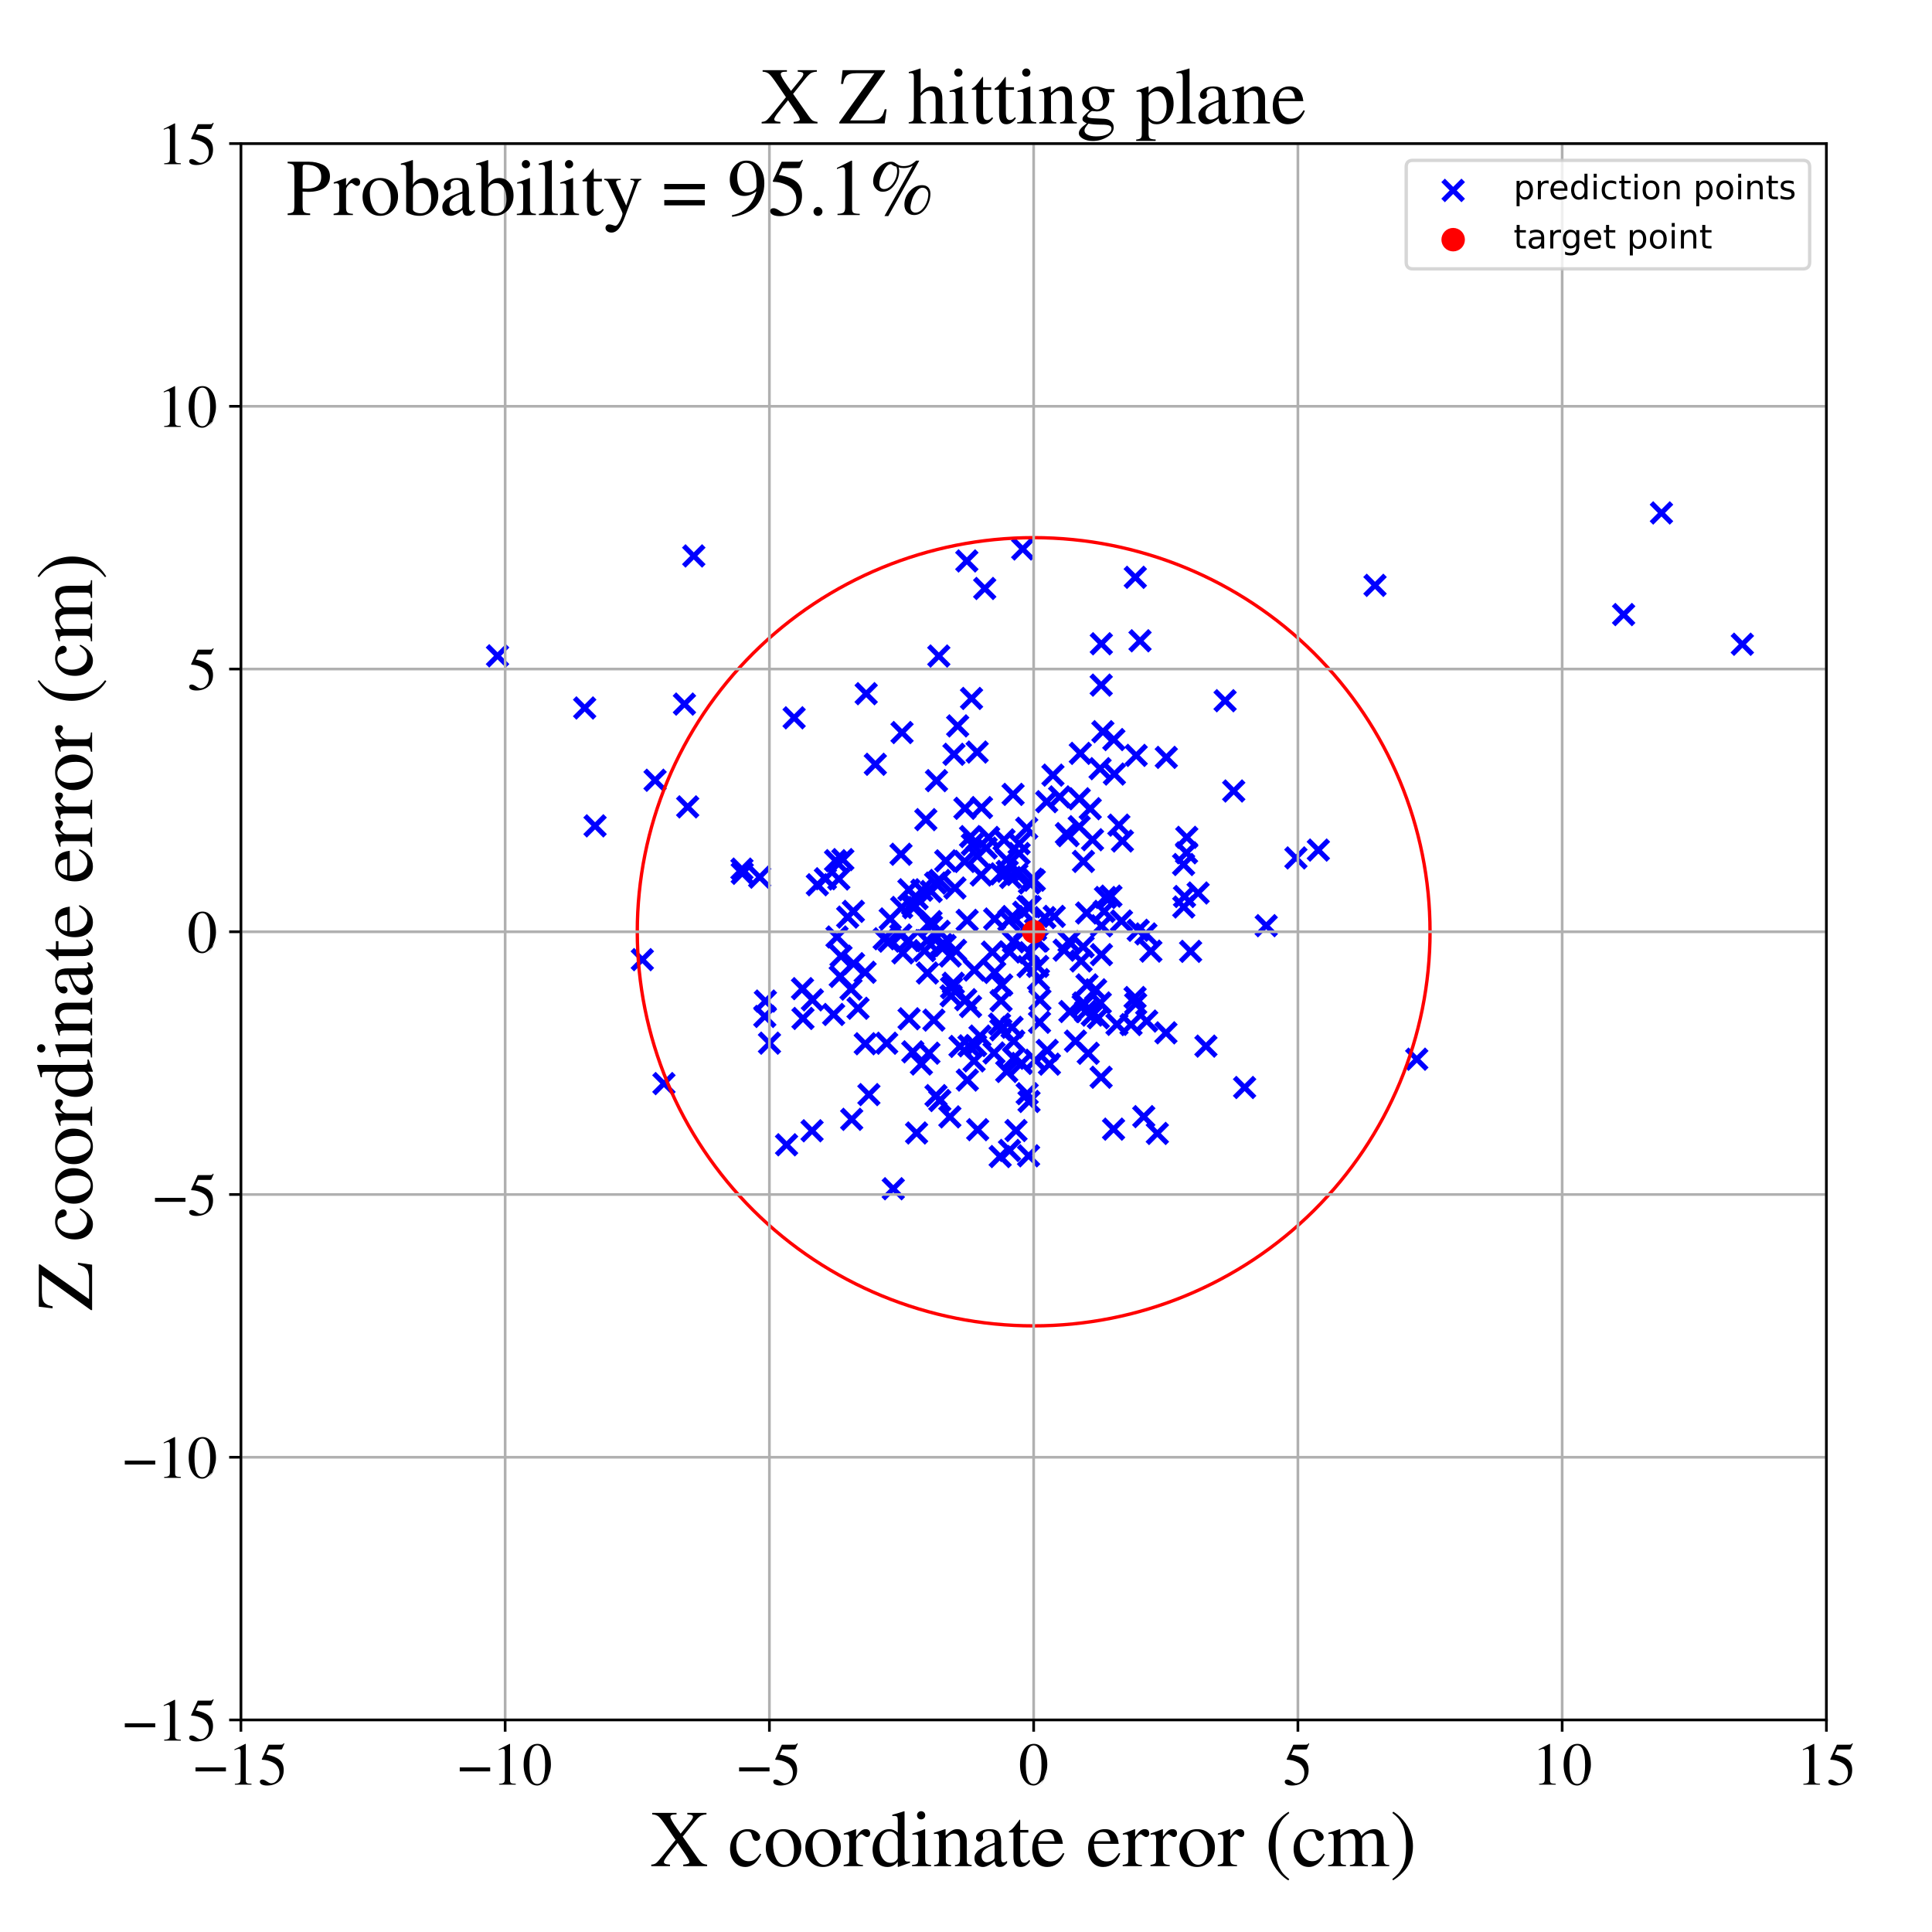<?xml version="1.0" encoding="utf-8" standalone="no"?>
<!DOCTYPE svg PUBLIC "-//W3C//DTD SVG 1.1//EN"
  "http://www.w3.org/Graphics/SVG/1.1/DTD/svg11.dtd">
<!-- Created with matplotlib (https://matplotlib.org/) -->
<svg height="576pt" version="1.1" viewBox="0 0 576 576" width="576pt" xmlns="http://www.w3.org/2000/svg" xmlns:xlink="http://www.w3.org/1999/xlink">
 <defs>
  <style type="text/css">
*{stroke-linecap:butt;stroke-linejoin:round;}
  </style>
 </defs>
 <g id="figure_1">
  <g id="patch_1">
   <path d="M 0 576 
L 576 576 
L 576 0 
L 0 0 
z
" style="fill:#ffffff;"/>
  </g>
  <g id="axes_1">
   <g id="patch_2">
    <path d="M 71.822 512.784 
L 544.52 512.784 
L 544.52 42.802 
L 71.822 42.802 
z
" style="fill:#ffffff;"/>
   </g>
   <g id="PathCollection_1">
    <defs>
     <path d="M -3 3 
L 3 -3 
M -3 -3 
L 3 3 
" id="m139f658cb3" style="stroke:#0000ff;stroke-width:1.5;"/>
    </defs>
    <g clip-path="url(#pcfcfc5a781)">
     <use style="fill:#0000ff;stroke:#0000ff;stroke-width:1.5;" x="334.634" xlink:href="#m139f658cb3" y="250.734"/>
     <use style="fill:#0000ff;stroke:#0000ff;stroke-width:1.5;" x="296.358" xlink:href="#m139f658cb3" y="313.921"/>
     <use style="fill:#0000ff;stroke:#0000ff;stroke-width:1.5;" x="272.118" xlink:href="#m139f658cb3" y="269.414"/>
     <use style="fill:#0000ff;stroke:#0000ff;stroke-width:1.5;" x="321.768" xlink:href="#m139f658cb3" y="238.143"/>
     <use style="fill:#0000ff;stroke:#0000ff;stroke-width:1.5;" x="272.378" xlink:href="#m139f658cb3" y="270.611"/>
     <use style="fill:#0000ff;stroke:#0000ff;stroke-width:1.5;" x="270.872" xlink:href="#m139f658cb3" y="280.425"/>
     <use style="fill:#0000ff;stroke:#0000ff;stroke-width:1.5;" x="317.932" xlink:href="#m139f658cb3" y="248.532"/>
     <use style="fill:#0000ff;stroke:#0000ff;stroke-width:1.5;" x="284.879" xlink:href="#m139f658cb3" y="283.333"/>
     <use style="fill:#0000ff;stroke:#0000ff;stroke-width:1.5;" x="318.709" xlink:href="#m139f658cb3" y="280.734"/>
     <use style="fill:#0000ff;stroke:#0000ff;stroke-width:1.5;" x="312.213" xlink:href="#m139f658cb3" y="313.156"/>
     <use style="fill:#0000ff;stroke:#0000ff;stroke-width:1.5;" x="308.746" xlink:href="#m139f658cb3" y="277.15"/>
     <use style="fill:#0000ff;stroke:#0000ff;stroke-width:1.5;" x="280.191" xlink:href="#m139f658cb3" y="328.107"/>
     <use style="fill:#0000ff;stroke:#0000ff;stroke-width:1.5;" x="333.009" xlink:href="#m139f658cb3" y="305.397"/>
     <use style="fill:#0000ff;stroke:#0000ff;stroke-width:1.5;" x="301.016" xlink:href="#m139f658cb3" y="283.822"/>
     <use style="fill:#0000ff;stroke:#0000ff;stroke-width:1.5;" x="257.919" xlink:href="#m139f658cb3" y="289.871"/>
     <use style="fill:#0000ff;stroke:#0000ff;stroke-width:1.5;" x="345.045" xlink:href="#m139f658cb3" y="337.918"/>
     <use style="fill:#0000ff;stroke:#0000ff;stroke-width:1.5;" x="422.384" xlink:href="#m139f658cb3" y="315.788"/>
     <use style="fill:#0000ff;stroke:#0000ff;stroke-width:1.5;" x="281.958" xlink:href="#m139f658cb3" y="256.648"/>
     <use style="fill:#0000ff;stroke:#0000ff;stroke-width:1.5;" x="327.445" xlink:href="#m139f658cb3" y="303.448"/>
     <use style="fill:#0000ff;stroke:#0000ff;stroke-width:1.5;" x="331.993" xlink:href="#m139f658cb3" y="336.639"/>
     <use style="fill:#0000ff;stroke:#0000ff;stroke-width:1.5;" x="306.655" xlink:href="#m139f658cb3" y="344.584"/>
     <use style="fill:#0000ff;stroke:#0000ff;stroke-width:1.5;" x="254.426" xlink:href="#m139f658cb3" y="271.708"/>
     <use style="fill:#0000ff;stroke:#0000ff;stroke-width:1.5;" x="287.591" xlink:href="#m139f658cb3" y="256.831"/>
     <use style="fill:#0000ff;stroke:#0000ff;stroke-width:1.5;" x="268.62" xlink:href="#m139f658cb3" y="254.685"/>
     <use style="fill:#0000ff;stroke:#0000ff;stroke-width:1.5;" x="288.398" xlink:href="#m139f658cb3" y="322.006"/>
     <use style="fill:#0000ff;stroke:#0000ff;stroke-width:1.5;" x="288.889" xlink:href="#m139f658cb3" y="311.798"/>
     <use style="fill:#0000ff;stroke:#0000ff;stroke-width:1.5;" x="284.232" xlink:href="#m139f658cb3" y="293.145"/>
     <use style="fill:#0000ff;stroke:#0000ff;stroke-width:1.5;" x="328.808" xlink:href="#m139f658cb3" y="218.146"/>
     <use style="fill:#0000ff;stroke:#0000ff;stroke-width:1.5;" x="263.593" xlink:href="#m139f658cb3" y="279.88"/>
     <use style="fill:#0000ff;stroke:#0000ff;stroke-width:1.5;" x="306.792" xlink:href="#m139f658cb3" y="328.39"/>
     <use style="fill:#0000ff;stroke:#0000ff;stroke-width:1.5;" x="354.967" xlink:href="#m139f658cb3" y="283.635"/>
     <use style="fill:#0000ff;stroke:#0000ff;stroke-width:1.5;" x="306.461" xlink:href="#m139f658cb3" y="270.249"/>
     <use style="fill:#0000ff;stroke:#0000ff;stroke-width:1.5;" x="365.246" xlink:href="#m139f658cb3" y="208.909"/>
     <use style="fill:#0000ff;stroke:#0000ff;stroke-width:1.5;" x="326.652" xlink:href="#m139f658cb3" y="295.103"/>
     <use style="fill:#0000ff;stroke:#0000ff;stroke-width:1.5;" x="255.812" xlink:href="#m139f658cb3" y="300.603"/>
     <use style="fill:#0000ff;stroke:#0000ff;stroke-width:1.5;" x="377.505" xlink:href="#m139f658cb3" y="275.973"/>
     <use style="fill:#0000ff;stroke:#0000ff;stroke-width:1.5;" x="338.735" xlink:href="#m139f658cb3" y="225.209"/>
     <use style="fill:#0000ff;stroke:#0000ff;stroke-width:1.5;" x="343.12" xlink:href="#m139f658cb3" y="283.57"/>
     <use style="fill:#0000ff;stroke:#0000ff;stroke-width:1.5;" x="221.199" xlink:href="#m139f658cb3" y="259.113"/>
     <use style="fill:#0000ff;stroke:#0000ff;stroke-width:1.5;" x="290.504" xlink:href="#m139f658cb3" y="289.216"/>
     <use style="fill:#0000ff;stroke:#0000ff;stroke-width:1.5;" x="323.039" xlink:href="#m139f658cb3" y="299.035"/>
     <use style="fill:#0000ff;stroke:#0000ff;stroke-width:1.5;" x="286.204" xlink:href="#m139f658cb3" y="311.977"/>
     <use style="fill:#0000ff;stroke:#0000ff;stroke-width:1.5;" x="148.328" xlink:href="#m139f658cb3" y="195.523"/>
     <use style="fill:#0000ff;stroke:#0000ff;stroke-width:1.5;" x="289.897" xlink:href="#m139f658cb3" y="251.773"/>
     <use style="fill:#0000ff;stroke:#0000ff;stroke-width:1.5;" x="309.076" xlink:href="#m139f658cb3" y="280.553"/>
     <use style="fill:#0000ff;stroke:#0000ff;stroke-width:1.5;" x="283.191" xlink:href="#m139f658cb3" y="332.982"/>
     <use style="fill:#0000ff;stroke:#0000ff;stroke-width:1.5;" x="287.674" xlink:href="#m139f658cb3" y="240.988"/>
     <use style="fill:#0000ff;stroke:#0000ff;stroke-width:1.5;" x="386.362" xlink:href="#m139f658cb3" y="255.778"/>
     <use style="fill:#0000ff;stroke:#0000ff;stroke-width:1.5;" x="338.589" xlink:href="#m139f658cb3" y="299.249"/>
     <use style="fill:#0000ff;stroke:#0000ff;stroke-width:1.5;" x="291.376" xlink:href="#m139f658cb3" y="255.172"/>
     <use style="fill:#0000ff;stroke:#0000ff;stroke-width:1.5;" x="300.777" xlink:href="#m139f658cb3" y="274.405"/>
     <use style="fill:#0000ff;stroke:#0000ff;stroke-width:1.5;" x="292.174" xlink:href="#m139f658cb3" y="308.889"/>
     <use style="fill:#0000ff;stroke:#0000ff;stroke-width:1.5;" x="273.411" xlink:href="#m139f658cb3" y="267.923"/>
     <use style="fill:#0000ff;stroke:#0000ff;stroke-width:1.5;" x="328.039" xlink:href="#m139f658cb3" y="299.008"/>
     <use style="fill:#0000ff;stroke:#0000ff;stroke-width:1.5;" x="279.053" xlink:href="#m139f658cb3" y="326.64"/>
     <use style="fill:#0000ff;stroke:#0000ff;stroke-width:1.5;" x="309.378" xlink:href="#m139f658cb3" y="288.122"/>
     <use style="fill:#0000ff;stroke:#0000ff;stroke-width:1.5;" x="205.027" xlink:href="#m139f658cb3" y="240.561"/>
     <use style="fill:#0000ff;stroke:#0000ff;stroke-width:1.5;" x="334.356" xlink:href="#m139f658cb3" y="274.584"/>
     <use style="fill:#0000ff;stroke:#0000ff;stroke-width:1.5;" x="290.87" xlink:href="#m139f658cb3" y="311.718"/>
     <use style="fill:#0000ff;stroke:#0000ff;stroke-width:1.5;" x="284.412" xlink:href="#m139f658cb3" y="224.883"/>
     <use style="fill:#0000ff;stroke:#0000ff;stroke-width:1.5;" x="242.198" xlink:href="#m139f658cb3" y="298.092"/>
     <use style="fill:#0000ff;stroke:#0000ff;stroke-width:1.5;" x="228.009" xlink:href="#m139f658cb3" y="303.038"/>
     <use style="fill:#0000ff;stroke:#0000ff;stroke-width:1.5;" x="276.951" xlink:href="#m139f658cb3" y="313.994"/>
     <use style="fill:#0000ff;stroke:#0000ff;stroke-width:1.5;" x="258.244" xlink:href="#m139f658cb3" y="206.812"/>
     <use style="fill:#0000ff;stroke:#0000ff;stroke-width:1.5;" x="289.359" xlink:href="#m139f658cb3" y="300.077"/>
     <use style="fill:#0000ff;stroke:#0000ff;stroke-width:1.5;" x="197.942" xlink:href="#m139f658cb3" y="323.061"/>
     <use style="fill:#0000ff;stroke:#0000ff;stroke-width:1.5;" x="271.028" xlink:href="#m139f658cb3" y="303.739"/>
     <use style="fill:#0000ff;stroke:#0000ff;stroke-width:1.5;" x="264.356" xlink:href="#m139f658cb3" y="311.021"/>
     <use style="fill:#0000ff;stroke:#0000ff;stroke-width:1.5;" x="236.759" xlink:href="#m139f658cb3" y="214.007"/>
     <use style="fill:#0000ff;stroke:#0000ff;stroke-width:1.5;" x="339.883" xlink:href="#m139f658cb3" y="191.042"/>
     <use style="fill:#0000ff;stroke:#0000ff;stroke-width:1.5;" x="329.582" xlink:href="#m139f658cb3" y="267.572"/>
     <use style="fill:#0000ff;stroke:#0000ff;stroke-width:1.5;" x="250.504" xlink:href="#m139f658cb3" y="291.108"/>
     <use style="fill:#0000ff;stroke:#0000ff;stroke-width:1.5;" x="325.037" xlink:href="#m139f658cb3" y="241.104"/>
     <use style="fill:#0000ff;stroke:#0000ff;stroke-width:1.5;" x="367.816" xlink:href="#m139f658cb3" y="235.825"/>
     <use style="fill:#0000ff;stroke:#0000ff;stroke-width:1.5;" x="315.916" xlink:href="#m139f658cb3" y="237.581"/>
     <use style="fill:#0000ff;stroke:#0000ff;stroke-width:1.5;" x="299.338" xlink:href="#m139f658cb3" y="250.398"/>
     <use style="fill:#0000ff;stroke:#0000ff;stroke-width:1.5;" x="305.21" xlink:href="#m139f658cb3" y="271.968"/>
     <use style="fill:#0000ff;stroke:#0000ff;stroke-width:1.5;" x="353.15" xlink:href="#m139f658cb3" y="267.278"/>
     <use style="fill:#0000ff;stroke:#0000ff;stroke-width:1.5;" x="279.202" xlink:href="#m139f658cb3" y="232.74"/>
     <use style="fill:#0000ff;stroke:#0000ff;stroke-width:1.5;" x="353.818" xlink:href="#m139f658cb3" y="249.645"/>
     <use style="fill:#0000ff;stroke:#0000ff;stroke-width:1.5;" x="283.557" xlink:href="#m139f658cb3" y="296.892"/>
     <use style="fill:#0000ff;stroke:#0000ff;stroke-width:1.5;" x="322.086" xlink:href="#m139f658cb3" y="224.607"/>
     <use style="fill:#0000ff;stroke:#0000ff;stroke-width:1.5;" x="260.97" xlink:href="#m139f658cb3" y="227.863"/>
     <use style="fill:#0000ff;stroke:#0000ff;stroke-width:1.5;" x="300.053" xlink:href="#m139f658cb3" y="256.318"/>
     <use style="fill:#0000ff;stroke:#0000ff;stroke-width:1.5;" x="332.241" xlink:href="#m139f658cb3" y="230.774"/>
     <use style="fill:#0000ff;stroke:#0000ff;stroke-width:1.5;" x="323.965" xlink:href="#m139f658cb3" y="272.196"/>
     <use style="fill:#0000ff;stroke:#0000ff;stroke-width:1.5;" x="265.08" xlink:href="#m139f658cb3" y="280.593"/>
     <use style="fill:#0000ff;stroke:#0000ff;stroke-width:1.5;" x="306.237" xlink:href="#m139f658cb3" y="326.068"/>
     <use style="fill:#0000ff;stroke:#0000ff;stroke-width:1.5;" x="352.87" xlink:href="#m139f658cb3" y="257.739"/>
     <use style="fill:#0000ff;stroke:#0000ff;stroke-width:1.5;" x="306.511" xlink:href="#m139f658cb3" y="288.169"/>
     <use style="fill:#0000ff;stroke:#0000ff;stroke-width:1.5;" x="302.036" xlink:href="#m139f658cb3" y="236.834"/>
     <use style="fill:#0000ff;stroke:#0000ff;stroke-width:1.5;" x="301.724" xlink:href="#m139f658cb3" y="306.278"/>
     <use style="fill:#0000ff;stroke:#0000ff;stroke-width:1.5;" x="484.06" xlink:href="#m139f658cb3" y="183.225"/>
     <use style="fill:#0000ff;stroke:#0000ff;stroke-width:1.5;" x="325.634" xlink:href="#m139f658cb3" y="302.641"/>
     <use style="fill:#0000ff;stroke:#0000ff;stroke-width:1.5;" x="309.917" xlink:href="#m139f658cb3" y="304.784"/>
     <use style="fill:#0000ff;stroke:#0000ff;stroke-width:1.5;" x="254.467" xlink:href="#m139f658cb3" y="287.311"/>
     <use style="fill:#0000ff;stroke:#0000ff;stroke-width:1.5;" x="206.841" xlink:href="#m139f658cb3" y="165.746"/>
     <use style="fill:#0000ff;stroke:#0000ff;stroke-width:1.5;" x="300.97" xlink:href="#m139f658cb3" y="342.99"/>
     <use style="fill:#0000ff;stroke:#0000ff;stroke-width:1.5;" x="274.701" xlink:href="#m139f658cb3" y="317.226"/>
     <use style="fill:#0000ff;stroke:#0000ff;stroke-width:1.5;" x="306.918" xlink:href="#m139f658cb3" y="263.243"/>
     <use style="fill:#0000ff;stroke:#0000ff;stroke-width:1.5;" x="347.718" xlink:href="#m139f658cb3" y="225.804"/>
     <use style="fill:#0000ff;stroke:#0000ff;stroke-width:1.5;" x="314.31" xlink:href="#m139f658cb3" y="273.203"/>
     <use style="fill:#0000ff;stroke:#0000ff;stroke-width:1.5;" x="283.692" xlink:href="#m139f658cb3" y="294.501"/>
     <use style="fill:#0000ff;stroke:#0000ff;stroke-width:1.5;" x="307.777" xlink:href="#m139f658cb3" y="262.105"/>
     <use style="fill:#0000ff;stroke:#0000ff;stroke-width:1.5;" x="309.455" xlink:href="#m139f658cb3" y="280.501"/>
     <use style="fill:#0000ff;stroke:#0000ff;stroke-width:1.5;" x="177.408" xlink:href="#m139f658cb3" y="246.219"/>
     <use style="fill:#0000ff;stroke:#0000ff;stroke-width:1.5;" x="249.106" xlink:href="#m139f658cb3" y="256.6"/>
     <use style="fill:#0000ff;stroke:#0000ff;stroke-width:1.5;" x="284.704" xlink:href="#m139f658cb3" y="264.748"/>
     <use style="fill:#0000ff;stroke:#0000ff;stroke-width:1.5;" x="322.921" xlink:href="#m139f658cb3" y="282.253"/>
     <use style="fill:#0000ff;stroke:#0000ff;stroke-width:1.5;" x="341.638" xlink:href="#m139f658cb3" y="278.443"/>
     <use style="fill:#0000ff;stroke:#0000ff;stroke-width:1.5;" x="275.63" xlink:href="#m139f658cb3" y="283.432"/>
     <use style="fill:#0000ff;stroke:#0000ff;stroke-width:1.5;" x="191.506" xlink:href="#m139f658cb3" y="286.106"/>
     <use style="fill:#0000ff;stroke:#0000ff;stroke-width:1.5;" x="393.05" xlink:href="#m139f658cb3" y="253.44"/>
     <use style="fill:#0000ff;stroke:#0000ff;stroke-width:1.5;" x="359.531" xlink:href="#m139f658cb3" y="311.889"/>
     <use style="fill:#0000ff;stroke:#0000ff;stroke-width:1.5;" x="268.544" xlink:href="#m139f658cb3" y="278.766"/>
     <use style="fill:#0000ff;stroke:#0000ff;stroke-width:1.5;" x="268.93" xlink:href="#m139f658cb3" y="218.397"/>
     <use style="fill:#0000ff;stroke:#0000ff;stroke-width:1.5;" x="293.581" xlink:href="#m139f658cb3" y="175.445"/>
     <use style="fill:#0000ff;stroke:#0000ff;stroke-width:1.5;" x="294.744" xlink:href="#m139f658cb3" y="249.67"/>
     <use style="fill:#0000ff;stroke:#0000ff;stroke-width:1.5;" x="253.72" xlink:href="#m139f658cb3" y="294.896"/>
     <use style="fill:#0000ff;stroke:#0000ff;stroke-width:1.5;" x="328.393" xlink:href="#m139f658cb3" y="276.016"/>
     <use style="fill:#0000ff;stroke:#0000ff;stroke-width:1.5;" x="229.411" xlink:href="#m139f658cb3" y="311.006"/>
     <use style="fill:#0000ff;stroke:#0000ff;stroke-width:1.5;" x="272.138" xlink:href="#m139f658cb3" y="313.59"/>
     <use style="fill:#0000ff;stroke:#0000ff;stroke-width:1.5;" x="279.895" xlink:href="#m139f658cb3" y="195.583"/>
     <use style="fill:#0000ff;stroke:#0000ff;stroke-width:1.5;" x="325.718" xlink:href="#m139f658cb3" y="250.361"/>
     <use style="fill:#0000ff;stroke:#0000ff;stroke-width:1.5;" x="328.373" xlink:href="#m139f658cb3" y="284.61"/>
     <use style="fill:#0000ff;stroke:#0000ff;stroke-width:1.5;" x="333.572" xlink:href="#m139f658cb3" y="246.002"/>
     <use style="fill:#0000ff;stroke:#0000ff;stroke-width:1.5;" x="279.995" xlink:href="#m139f658cb3" y="277.661"/>
     <use style="fill:#0000ff;stroke:#0000ff;stroke-width:1.5;" x="357.201" xlink:href="#m139f658cb3" y="266.237"/>
     <use style="fill:#0000ff;stroke:#0000ff;stroke-width:1.5;" x="249.538" xlink:href="#m139f658cb3" y="279.346"/>
     <use style="fill:#0000ff;stroke:#0000ff;stroke-width:1.5;" x="288.244" xlink:href="#m139f658cb3" y="167.237"/>
     <use style="fill:#0000ff;stroke:#0000ff;stroke-width:1.5;" x="302.245" xlink:href="#m139f658cb3" y="310.38"/>
     <use style="fill:#0000ff;stroke:#0000ff;stroke-width:1.5;" x="495.344" xlink:href="#m139f658cb3" y="152.926"/>
     <use style="fill:#0000ff;stroke:#0000ff;stroke-width:1.5;" x="305.43" xlink:href="#m139f658cb3" y="276.914"/>
     <use style="fill:#0000ff;stroke:#0000ff;stroke-width:1.5;" x="337.207" xlink:href="#m139f658cb3" y="305.46"/>
     <use style="fill:#0000ff;stroke:#0000ff;stroke-width:1.5;" x="328.351" xlink:href="#m139f658cb3" y="191.932"/>
     <use style="fill:#0000ff;stroke:#0000ff;stroke-width:1.5;" x="287.919" xlink:href="#m139f658cb3" y="298.046"/>
     <use style="fill:#0000ff;stroke:#0000ff;stroke-width:1.5;" x="277.566" xlink:href="#m139f658cb3" y="274.768"/>
     <use style="fill:#0000ff;stroke:#0000ff;stroke-width:1.5;" x="174.317" xlink:href="#m139f658cb3" y="211.074"/>
     <use style="fill:#0000ff;stroke:#0000ff;stroke-width:1.5;" x="320.636" xlink:href="#m139f658cb3" y="310.396"/>
     <use style="fill:#0000ff;stroke:#0000ff;stroke-width:1.5;" x="317.269" xlink:href="#m139f658cb3" y="283.282"/>
     <use style="fill:#0000ff;stroke:#0000ff;stroke-width:1.5;" x="273.267" xlink:href="#m139f658cb3" y="337.782"/>
     <use style="fill:#0000ff;stroke:#0000ff;stroke-width:1.5;" x="302.221" xlink:href="#m139f658cb3" y="315.511"/>
     <use style="fill:#0000ff;stroke:#0000ff;stroke-width:1.5;" x="195.3" xlink:href="#m139f658cb3" y="232.622"/>
     <use style="fill:#0000ff;stroke:#0000ff;stroke-width:1.5;" x="409.943" xlink:href="#m139f658cb3" y="174.517"/>
     <use style="fill:#0000ff;stroke:#0000ff;stroke-width:1.5;" x="278.937" xlink:href="#m139f658cb3" y="263.28"/>
     <use style="fill:#0000ff;stroke:#0000ff;stroke-width:1.5;" x="298.648" xlink:href="#m139f658cb3" y="293.664"/>
     <use style="fill:#0000ff;stroke:#0000ff;stroke-width:1.5;" x="257.963" xlink:href="#m139f658cb3" y="311.179"/>
     <use style="fill:#0000ff;stroke:#0000ff;stroke-width:1.5;" x="280.166" xlink:href="#m139f658cb3" y="262.498"/>
     <use style="fill:#0000ff;stroke:#0000ff;stroke-width:1.5;" x="272.11" xlink:href="#m139f658cb3" y="269.76"/>
     <use style="fill:#0000ff;stroke:#0000ff;stroke-width:1.5;" x="313.922" xlink:href="#m139f658cb3" y="231.098"/>
     <use style="fill:#0000ff;stroke:#0000ff;stroke-width:1.5;" x="276.498" xlink:href="#m139f658cb3" y="290.089"/>
     <use style="fill:#0000ff;stroke:#0000ff;stroke-width:1.5;" x="318.43" xlink:href="#m139f658cb3" y="249.138"/>
     <use style="fill:#0000ff;stroke:#0000ff;stroke-width:1.5;" x="352.926" xlink:href="#m139f658cb3" y="270.408"/>
     <use style="fill:#0000ff;stroke:#0000ff;stroke-width:1.5;" x="300.144" xlink:href="#m139f658cb3" y="319.446"/>
     <use style="fill:#0000ff;stroke:#0000ff;stroke-width:1.5;" x="303.858" xlink:href="#m139f658cb3" y="254.456"/>
     <use style="fill:#0000ff;stroke:#0000ff;stroke-width:1.5;" x="280.782" xlink:href="#m139f658cb3" y="281.597"/>
     <use style="fill:#0000ff;stroke:#0000ff;stroke-width:1.5;" x="301.323" xlink:href="#m139f658cb3" y="261.605"/>
     <use style="fill:#0000ff;stroke:#0000ff;stroke-width:1.5;" x="339.343" xlink:href="#m139f658cb3" y="277.353"/>
     <use style="fill:#0000ff;stroke:#0000ff;stroke-width:1.5;" x="246.085" xlink:href="#m139f658cb3" y="261.985"/>
     <use style="fill:#0000ff;stroke:#0000ff;stroke-width:1.5;" x="250.091" xlink:href="#m139f658cb3" y="262.07"/>
     <use style="fill:#0000ff;stroke:#0000ff;stroke-width:1.5;" x="239.253" xlink:href="#m139f658cb3" y="294.749"/>
     <use style="fill:#0000ff;stroke:#0000ff;stroke-width:1.5;" x="310.039" xlink:href="#m139f658cb3" y="298.075"/>
     <use style="fill:#0000ff;stroke:#0000ff;stroke-width:1.5;" x="322.923" xlink:href="#m139f658cb3" y="299.719"/>
     <use style="fill:#0000ff;stroke:#0000ff;stroke-width:1.5;" x="298.393" xlink:href="#m139f658cb3" y="260.527"/>
     <use style="fill:#0000ff;stroke:#0000ff;stroke-width:1.5;" x="318.968" xlink:href="#m139f658cb3" y="301.574"/>
     <use style="fill:#0000ff;stroke:#0000ff;stroke-width:1.5;" x="298.186" xlink:href="#m139f658cb3" y="344.812"/>
     <use style="fill:#0000ff;stroke:#0000ff;stroke-width:1.5;" x="266.319" xlink:href="#m139f658cb3" y="354.405"/>
     <use style="fill:#0000ff;stroke:#0000ff;stroke-width:1.5;" x="283.291" xlink:href="#m139f658cb3" y="285.019"/>
     <use style="fill:#0000ff;stroke:#0000ff;stroke-width:1.5;" x="289.361" xlink:href="#m139f658cb3" y="249.421"/>
     <use style="fill:#0000ff;stroke:#0000ff;stroke-width:1.5;" x="281.758" xlink:href="#m139f658cb3" y="281.883"/>
     <use style="fill:#0000ff;stroke:#0000ff;stroke-width:1.5;" x="251.278" xlink:href="#m139f658cb3" y="256.279"/>
     <use style="fill:#0000ff;stroke:#0000ff;stroke-width:1.5;" x="371.066" xlink:href="#m139f658cb3" y="324.225"/>
     <use style="fill:#0000ff;stroke:#0000ff;stroke-width:1.5;" x="268.821" xlink:href="#m139f658cb3" y="270.541"/>
     <use style="fill:#0000ff;stroke:#0000ff;stroke-width:1.5;" x="276.024" xlink:href="#m139f658cb3" y="244.364"/>
     <use style="fill:#0000ff;stroke:#0000ff;stroke-width:1.5;" x="277.705" xlink:href="#m139f658cb3" y="276.134"/>
     <use style="fill:#0000ff;stroke:#0000ff;stroke-width:1.5;" x="303.843" xlink:href="#m139f658cb3" y="251.544"/>
     <use style="fill:#0000ff;stroke:#0000ff;stroke-width:1.5;" x="302.139" xlink:href="#m139f658cb3" y="280.799"/>
     <use style="fill:#0000ff;stroke:#0000ff;stroke-width:1.5;" x="341.872" xlink:href="#m139f658cb3" y="304.417"/>
     <use style="fill:#0000ff;stroke:#0000ff;stroke-width:1.5;" x="253.925" xlink:href="#m139f658cb3" y="333.716"/>
     <use style="fill:#0000ff;stroke:#0000ff;stroke-width:1.5;" x="328.314" xlink:href="#m139f658cb3" y="204.261"/>
     <use style="fill:#0000ff;stroke:#0000ff;stroke-width:1.5;" x="296.558" xlink:href="#m139f658cb3" y="289.916"/>
     <use style="fill:#0000ff;stroke:#0000ff;stroke-width:1.5;" x="312.876" xlink:href="#m139f658cb3" y="317.268"/>
     <use style="fill:#0000ff;stroke:#0000ff;stroke-width:1.5;" x="307.133" xlink:href="#m139f658cb3" y="270.348"/>
     <use style="fill:#0000ff;stroke:#0000ff;stroke-width:1.5;" x="259.051" xlink:href="#m139f658cb3" y="326.339"/>
     <use style="fill:#0000ff;stroke:#0000ff;stroke-width:1.5;" x="280.986" xlink:href="#m139f658cb3" y="282.318"/>
     <use style="fill:#0000ff;stroke:#0000ff;stroke-width:1.5;" x="292.539" xlink:href="#m139f658cb3" y="260.879"/>
     <use style="fill:#0000ff;stroke:#0000ff;stroke-width:1.5;" x="270.978" xlink:href="#m139f658cb3" y="265.272"/>
     <use style="fill:#0000ff;stroke:#0000ff;stroke-width:1.5;" x="274.821" xlink:href="#m139f658cb3" y="265.403"/>
     <use style="fill:#0000ff;stroke:#0000ff;stroke-width:1.5;" x="221.295" xlink:href="#m139f658cb3" y="260.371"/>
     <use style="fill:#0000ff;stroke:#0000ff;stroke-width:1.5;" x="306.099" xlink:href="#m139f658cb3" y="246.917"/>
     <use style="fill:#0000ff;stroke:#0000ff;stroke-width:1.5;" x="309.6" xlink:href="#m139f658cb3" y="292.044"/>
     <use style="fill:#0000ff;stroke:#0000ff;stroke-width:1.5;" x="308.677" xlink:href="#m139f658cb3" y="316.099"/>
     <use style="fill:#0000ff;stroke:#0000ff;stroke-width:1.5;" x="353.746" xlink:href="#m139f658cb3" y="254.256"/>
     <use style="fill:#0000ff;stroke:#0000ff;stroke-width:1.5;" x="298.454" xlink:href="#m139f658cb3" y="298.327"/>
     <use style="fill:#0000ff;stroke:#0000ff;stroke-width:1.5;" x="291.482" xlink:href="#m139f658cb3" y="336.798"/>
     <use style="fill:#0000ff;stroke:#0000ff;stroke-width:1.5;" x="265.402" xlink:href="#m139f658cb3" y="273.967"/>
     <use style="fill:#0000ff;stroke:#0000ff;stroke-width:1.5;" x="323.652" xlink:href="#m139f658cb3" y="301.558"/>
     <use style="fill:#0000ff;stroke:#0000ff;stroke-width:1.5;" x="311.5" xlink:href="#m139f658cb3" y="273.573"/>
     <use style="fill:#0000ff;stroke:#0000ff;stroke-width:1.5;" x="302.909" xlink:href="#m139f658cb3" y="337.05"/>
     <use style="fill:#0000ff;stroke:#0000ff;stroke-width:1.5;" x="347.609" xlink:href="#m139f658cb3" y="307.926"/>
     <use style="fill:#0000ff;stroke:#0000ff;stroke-width:1.5;" x="304.575" xlink:href="#m139f658cb3" y="317.037"/>
     <use style="fill:#0000ff;stroke:#0000ff;stroke-width:1.5;" x="277.618" xlink:href="#m139f658cb3" y="265.775"/>
     <use style="fill:#0000ff;stroke:#0000ff;stroke-width:1.5;" x="329.191" xlink:href="#m139f658cb3" y="271.711"/>
     <use style="fill:#0000ff;stroke:#0000ff;stroke-width:1.5;" x="292.615" xlink:href="#m139f658cb3" y="240.762"/>
     <use style="fill:#0000ff;stroke:#0000ff;stroke-width:1.5;" x="301.882" xlink:href="#m139f658cb3" y="273.252"/>
     <use style="fill:#0000ff;stroke:#0000ff;stroke-width:1.5;" x="308.367" xlink:href="#m139f658cb3" y="262.437"/>
     <use style="fill:#0000ff;stroke:#0000ff;stroke-width:1.5;" x="243.682" xlink:href="#m139f658cb3" y="263.775"/>
     <use style="fill:#0000ff;stroke:#0000ff;stroke-width:1.5;" x="294.015" xlink:href="#m139f658cb3" y="252.834"/>
     <use style="fill:#0000ff;stroke:#0000ff;stroke-width:1.5;" x="228.192" xlink:href="#m139f658cb3" y="298.449"/>
     <use style="fill:#0000ff;stroke:#0000ff;stroke-width:1.5;" x="296.547" xlink:href="#m139f658cb3" y="273.985"/>
     <use style="fill:#0000ff;stroke:#0000ff;stroke-width:1.5;" x="338.476" xlink:href="#m139f658cb3" y="172.121"/>
     <use style="fill:#0000ff;stroke:#0000ff;stroke-width:1.5;" x="289.649" xlink:href="#m139f658cb3" y="208.233"/>
     <use style="fill:#0000ff;stroke:#0000ff;stroke-width:1.5;" x="307.024" xlink:href="#m139f658cb3" y="284.029"/>
     <use style="fill:#0000ff;stroke:#0000ff;stroke-width:1.5;" x="295.877" xlink:href="#m139f658cb3" y="283.854"/>
     <use style="fill:#0000ff;stroke:#0000ff;stroke-width:1.5;" x="324.068" xlink:href="#m139f658cb3" y="293.63"/>
     <use style="fill:#0000ff;stroke:#0000ff;stroke-width:1.5;" x="252.723" xlink:href="#m139f658cb3" y="273.42"/>
     <use style="fill:#0000ff;stroke:#0000ff;stroke-width:1.5;" x="291.324" xlink:href="#m139f658cb3" y="224.216"/>
     <use style="fill:#0000ff;stroke:#0000ff;stroke-width:1.5;" x="327.973" xlink:href="#m139f658cb3" y="229.166"/>
     <use style="fill:#0000ff;stroke:#0000ff;stroke-width:1.5;" x="239.395" xlink:href="#m139f658cb3" y="303.636"/>
     <use style="fill:#0000ff;stroke:#0000ff;stroke-width:1.5;" x="304.909" xlink:href="#m139f658cb3" y="163.667"/>
     <use style="fill:#0000ff;stroke:#0000ff;stroke-width:1.5;" x="285.517" xlink:href="#m139f658cb3" y="216.417"/>
     <use style="fill:#0000ff;stroke:#0000ff;stroke-width:1.5;" x="321.748" xlink:href="#m139f658cb3" y="246.464"/>
     <use style="fill:#0000ff;stroke:#0000ff;stroke-width:1.5;" x="328.279" xlink:href="#m139f658cb3" y="321.168"/>
     <use style="fill:#0000ff;stroke:#0000ff;stroke-width:1.5;" x="332.08" xlink:href="#m139f658cb3" y="220.494"/>
     <use style="fill:#0000ff;stroke:#0000ff;stroke-width:1.5;" x="248.533" xlink:href="#m139f658cb3" y="302.451"/>
     <use style="fill:#0000ff;stroke:#0000ff;stroke-width:1.5;" x="204.057" xlink:href="#m139f658cb3" y="209.918"/>
     <use style="fill:#0000ff;stroke:#0000ff;stroke-width:1.5;" x="324.443" xlink:href="#m139f658cb3" y="314.023"/>
     <use style="fill:#0000ff;stroke:#0000ff;stroke-width:1.5;" x="269.18" xlink:href="#m139f658cb3" y="284.08"/>
     <use style="fill:#0000ff;stroke:#0000ff;stroke-width:1.5;" x="290.404" xlink:href="#m139f658cb3" y="316.288"/>
     <use style="fill:#0000ff;stroke:#0000ff;stroke-width:1.5;" x="323.007" xlink:href="#m139f658cb3" y="256.819"/>
     <use style="fill:#0000ff;stroke:#0000ff;stroke-width:1.5;" x="226.489" xlink:href="#m139f658cb3" y="261.516"/>
     <use style="fill:#0000ff;stroke:#0000ff;stroke-width:1.5;" x="278.42" xlink:href="#m139f658cb3" y="304.132"/>
     <use style="fill:#0000ff;stroke:#0000ff;stroke-width:1.5;" x="297.997" xlink:href="#m139f658cb3" y="305.32"/>
     <use style="fill:#0000ff;stroke:#0000ff;stroke-width:1.5;" x="312.05" xlink:href="#m139f658cb3" y="239.013"/>
     <use style="fill:#0000ff;stroke:#0000ff;stroke-width:1.5;" x="300.294" xlink:href="#m139f658cb3" y="259.768"/>
     <use style="fill:#0000ff;stroke:#0000ff;stroke-width:1.5;" x="338.405" xlink:href="#m139f658cb3" y="297.392"/>
     <use style="fill:#0000ff;stroke:#0000ff;stroke-width:1.5;" x="250.735" xlink:href="#m139f658cb3" y="285.078"/>
     <use style="fill:#0000ff;stroke:#0000ff;stroke-width:1.5;" x="331.213" xlink:href="#m139f658cb3" y="267.171"/>
     <use style="fill:#0000ff;stroke:#0000ff;stroke-width:1.5;" x="242.106" xlink:href="#m139f658cb3" y="337.125"/>
     <use style="fill:#0000ff;stroke:#0000ff;stroke-width:1.5;" x="234.504" xlink:href="#m139f658cb3" y="341.303"/>
     <use style="fill:#0000ff;stroke:#0000ff;stroke-width:1.5;" x="298.398" xlink:href="#m139f658cb3" y="307.036"/>
     <use style="fill:#0000ff;stroke:#0000ff;stroke-width:1.5;" x="276.345" xlink:href="#m139f658cb3" y="280.465"/>
     <use style="fill:#0000ff;stroke:#0000ff;stroke-width:1.5;" x="340.997" xlink:href="#m139f658cb3" y="332.908"/>
     <use style="fill:#0000ff;stroke:#0000ff;stroke-width:1.5;" x="303.169" xlink:href="#m139f658cb3" y="260.719"/>
     <use style="fill:#0000ff;stroke:#0000ff;stroke-width:1.5;" x="288.349" xlink:href="#m139f658cb3" y="274.387"/>
     <use style="fill:#0000ff;stroke:#0000ff;stroke-width:1.5;" x="519.459" xlink:href="#m139f658cb3" y="192.075"/>
     <use style="fill:#0000ff;stroke:#0000ff;stroke-width:1.5;" x="322.315" xlink:href="#m139f658cb3" y="286.5"/>
    </g>
   </g>
   <g id="PathCollection_2">
    <defs>
     <path d="M 0 3 
C 0.796 3 1.559 2.684 2.121 2.121 
C 2.684 1.559 3 0.796 3 0 
C 3 -0.796 2.684 -1.559 2.121 -2.121 
C 1.559 -2.684 0.796 -3 0 -3 
C -0.796 -3 -1.559 -2.684 -2.121 -2.121 
C -2.684 -1.559 -3 -0.796 -3 0 
C -3 0.796 -2.684 1.559 -2.121 2.121 
C -1.559 2.684 -0.796 3 0 3 
z
" id="mbc334fab54" style="stroke:#ff0000;"/>
    </defs>
    <g clip-path="url(#pcfcfc5a781)">
     <use style="fill:#ff0000;stroke:#ff0000;" x="308.171" xlink:href="#mbc334fab54" y="277.793"/>
    </g>
   </g>
   <g id="patch_3">
    <path clip-path="url(#pcfcfc5a781)" d="M 308.171 395.288 
C 339.511 395.288 369.572 382.908 391.733 360.875 
C 413.894 338.841 426.346 308.953 426.346 277.793 
C 426.346 246.633 413.894 216.745 391.733 194.711 
C 369.572 172.677 339.511 160.297 308.171 160.297 
C 276.831 160.297 246.77 172.677 224.609 194.711 
C 202.448 216.745 189.997 246.633 189.997 277.793 
C 189.997 308.953 202.448 338.841 224.609 360.875 
C 246.77 382.908 276.831 395.288 308.171 395.288 
z
" style="fill:none;stroke:#ff0000;stroke-linejoin:miter;"/>
   </g>
   <g id="matplotlib.axis_1">
    <g id="xtick_1">
     <g id="line2d_1">
      <path clip-path="url(#pcfcfc5a781)" d="M 71.822 512.784 
L 71.822 42.802 
" style="fill:none;stroke:#b0b0b0;stroke-linecap:square;stroke-width:0.8;"/>
     </g>
     <g id="line2d_2">
      <defs>
       <path d="M 0 0 
L 0 3.5 
" id="m769e46a9bb" style="stroke:#000000;stroke-width:0.8;"/>
      </defs>
      <g>
       <use style="stroke:#000000;stroke-width:0.8;" x="71.822" xlink:href="#m769e46a9bb" y="512.784"/>
      </g>
     </g>
     <g id="text_1">
      <!-- −15 -->
      <defs>
       <path d="M 3 22 
L 3 28.594 
L 53.406 28.594 
L 53.406 22 
z
" id="FreeSerif-8722"/>
       <path d="M 18.297 59.297 
Q 16.5 59.297 11.094 57.094 
L 11.094 58.5 
L 29.094 67.594 
L 29.906 67.406 
L 29.906 7.406 
Q 29.906 3.797 31.703 2.688 
Q 33.5 1.594 39.406 1.5 
L 39.406 0 
L 11.797 0 
L 11.797 1.5 
Q 17.406 1.703 19.344 3.141 
Q 21.297 4.594 21.297 9.297 
L 21.297 54.594 
Q 21.297 59.297 18.297 59.297 
z
" id="FreeSerif-49"/>
       <path d="M 35.703 19.406 
Q 35.703 24.703 33.344 28.797 
Q 31 32.906 27.641 35.156 
Q 24.297 37.406 20.141 38.844 
Q 16 40.297 12.953 40.75 
Q 9.906 41.203 7.594 41.203 
Q 6.406 41.203 6.406 42 
Q 6.406 42.297 6.5 42.5 
L 17.406 66.203 
L 38.297 66.203 
Q 39.906 66.203 40.844 66.703 
Q 41.797 67.203 42.906 68.797 
L 43.797 68.094 
L 40 59.203 
Q 39.594 58.297 37.703 58.297 
L 18.094 58.297 
L 13.906 49.797 
Q 28.5 47.203 35.594 41.344 
Q 42.703 35.5 42.703 24.203 
Q 42.703 18.297 40.844 13.688 
Q 39 9.094 36.141 6.297 
Q 33.297 3.5 29.547 1.703 
Q 25.797 -0.094 22.344 -0.75 
Q 18.906 -1.406 15.406 -1.406 
Q 9.797 -1.406 6.5 0.25 
Q 3.203 1.906 3.203 4.797 
Q 3.203 8.5 7.5 8.5 
Q 10.297 8.5 14.75 5.391 
Q 19.203 2.297 21.797 2.297 
Q 27.703 2.297 31.703 7.25 
Q 35.703 12.203 35.703 19.406 
z
" id="FreeSerif-53"/>
      </defs>
      <g transform="translate(57.746 532.077)scale(0.18 -0.18)">
       <use xlink:href="#FreeSerif-8722"/>
       <use x="56.4" xlink:href="#FreeSerif-49"/>
       <use x="106.4" xlink:href="#FreeSerif-53"/>
      </g>
     </g>
    </g>
    <g id="xtick_2">
     <g id="line2d_3">
      <path clip-path="url(#pcfcfc5a781)" d="M 150.605 512.784 
L 150.605 42.802 
" style="fill:none;stroke:#b0b0b0;stroke-linecap:square;stroke-width:0.8;"/>
     </g>
     <g id="line2d_4">
      <g>
       <use style="stroke:#000000;stroke-width:0.8;" x="150.605" xlink:href="#m769e46a9bb" y="512.784"/>
      </g>
     </g>
     <g id="text_2">
      <!-- −10 -->
      <defs>
       <path d="M 47.594 17.797 
Q 35.203 -1.406 25 -1.406 
Q 14.797 -1.406 8.594 8.391 
Q 2.406 18.203 2.406 33.594 
Q 2.406 48.094 8.594 57.844 
Q 14.797 67.594 25.406 67.594 
Q 35.203 67.594 41.391 58 
Q 47.594 48.406 47.594 33 
Q 47.594 17.797 35.203 -1.406 
z
M 25.094 65 
Q 12 65 12 32.703 
Q 12 1.203 25 1.203 
Q 38 1.203 38 32.797 
Q 38 48.5 34.703 56.75 
Q 31.406 65 25.094 65 
z
" id="FreeSerif-48"/>
      </defs>
      <g transform="translate(136.529 532.077)scale(0.18 -0.18)">
       <use xlink:href="#FreeSerif-8722"/>
       <use x="56.4" xlink:href="#FreeSerif-49"/>
       <use x="106.4" xlink:href="#FreeSerif-48"/>
      </g>
     </g>
    </g>
    <g id="xtick_3">
     <g id="line2d_5">
      <path clip-path="url(#pcfcfc5a781)" d="M 229.388 512.784 
L 229.388 42.802 
" style="fill:none;stroke:#b0b0b0;stroke-linecap:square;stroke-width:0.8;"/>
     </g>
     <g id="line2d_6">
      <g>
       <use style="stroke:#000000;stroke-width:0.8;" x="229.388" xlink:href="#m769e46a9bb" y="512.784"/>
      </g>
     </g>
     <g id="text_3">
      <!-- −5 -->
      <g transform="translate(219.812 532.077)scale(0.18 -0.18)">
       <use xlink:href="#FreeSerif-8722"/>
       <use x="56.4" xlink:href="#FreeSerif-53"/>
      </g>
     </g>
    </g>
    <g id="xtick_4">
     <g id="line2d_7">
      <path clip-path="url(#pcfcfc5a781)" d="M 308.171 512.784 
L 308.171 42.802 
" style="fill:none;stroke:#b0b0b0;stroke-linecap:square;stroke-width:0.8;"/>
     </g>
     <g id="line2d_8">
      <g>
       <use style="stroke:#000000;stroke-width:0.8;" x="308.171" xlink:href="#m769e46a9bb" y="512.784"/>
      </g>
     </g>
     <g id="text_4">
      <!-- 0 -->
      <g transform="translate(303.671 532.077)scale(0.18 -0.18)">
       <use xlink:href="#FreeSerif-48"/>
      </g>
     </g>
    </g>
    <g id="xtick_5">
     <g id="line2d_9">
      <path clip-path="url(#pcfcfc5a781)" d="M 386.954 512.784 
L 386.954 42.802 
" style="fill:none;stroke:#b0b0b0;stroke-linecap:square;stroke-width:0.8;"/>
     </g>
     <g id="line2d_10">
      <g>
       <use style="stroke:#000000;stroke-width:0.8;" x="386.954" xlink:href="#m769e46a9bb" y="512.784"/>
      </g>
     </g>
     <g id="text_5">
      <!-- 5 -->
      <g transform="translate(382.454 532.077)scale(0.18 -0.18)">
       <use xlink:href="#FreeSerif-53"/>
      </g>
     </g>
    </g>
    <g id="xtick_6">
     <g id="line2d_11">
      <path clip-path="url(#pcfcfc5a781)" d="M 465.737 512.784 
L 465.737 42.802 
" style="fill:none;stroke:#b0b0b0;stroke-linecap:square;stroke-width:0.8;"/>
     </g>
     <g id="line2d_12">
      <g>
       <use style="stroke:#000000;stroke-width:0.8;" x="465.737" xlink:href="#m769e46a9bb" y="512.784"/>
      </g>
     </g>
     <g id="text_6">
      <!-- 10 -->
      <g transform="translate(456.737 532.077)scale(0.18 -0.18)">
       <use xlink:href="#FreeSerif-49"/>
       <use x="50" xlink:href="#FreeSerif-48"/>
      </g>
     </g>
    </g>
    <g id="xtick_7">
     <g id="line2d_13">
      <path clip-path="url(#pcfcfc5a781)" d="M 544.52 512.784 
L 544.52 42.802 
" style="fill:none;stroke:#b0b0b0;stroke-linecap:square;stroke-width:0.8;"/>
     </g>
     <g id="line2d_14">
      <g>
       <use style="stroke:#000000;stroke-width:0.8;" x="544.52" xlink:href="#m769e46a9bb" y="512.784"/>
      </g>
     </g>
     <g id="text_7">
      <!-- 15 -->
      <g transform="translate(535.52 532.077)scale(0.18 -0.18)">
       <use xlink:href="#FreeSerif-49"/>
       <use x="50" xlink:href="#FreeSerif-53"/>
      </g>
     </g>
    </g>
    <g id="text_8">
     <!-- X coordinate error (cm) -->
     <defs>
      <path d="M 69.594 66.203 
L 69.594 64.297 
Q 64.703 64 62.047 62.344 
Q 59.406 60.703 54.703 54.906 
L 40.094 36.703 
L 59.297 9.297 
Q 62.297 5 64.297 3.703 
Q 66.297 2.406 70.406 1.906 
L 70.406 0 
L 40.703 0 
L 40.703 1.906 
Q 44.797 2.297 46.594 2.938 
Q 48.406 3.594 48.406 5 
Q 48.406 7.203 43.297 14.797 
L 33.797 28.797 
L 21.906 14 
Q 16.703 7.5 16.703 5.406 
Q 16.703 3.703 18.297 2.953 
Q 19.906 2.203 24.297 1.906 
L 24.297 0 
L 1 0 
L 1 1.906 
Q 4.906 2.203 7 3.797 
Q 9.094 5.406 15.5 13.297 
L 31.203 32.594 
L 20.297 48.594 
Q 13.297 58.906 10.25 61.5 
Q 7.203 64.094 2.203 64.297 
L 2.203 66.203 
L 32.406 66.203 
L 32.406 64.297 
L 29.594 64.203 
Q 24.797 64.094 24.797 61.297 
Q 24.797 58.094 33.297 46.297 
L 37.5 40.406 
L 48.797 54.203 
Q 52.797 59.203 52.797 61.094 
Q 52.797 62.797 51.344 63.438 
Q 49.906 64.094 45.797 64.297 
L 45.797 66.203 
z
" id="FreeSerif-88"/>
      <path id="FreeSerif-32"/>
      <path d="M 2.5 21.297 
Q 2.5 32.406 9.047 39.203 
Q 15.594 46 24.406 46 
Q 30.703 46 35.25 42.953 
Q 39.797 39.906 39.797 35.703 
Q 39.797 34 38.391 32.75 
Q 37 31.5 35 31.5 
Q 31.594 31.5 30.297 36.094 
L 29.703 38.297 
Q 28.906 41.094 27.703 42.094 
Q 26.5 43.094 23.797 43.094 
Q 17.703 43.094 13.953 38.25 
Q 10.203 33.406 10.203 25.703 
Q 10.203 17.094 14.547 11.641 
Q 18.906 6.203 25.703 6.203 
Q 30 6.203 33.094 8.25 
Q 36.203 10.297 39.797 15.594 
L 41.203 14.703 
Q 40.203 12.703 39.453 11.391 
Q 38.703 10.094 36.75 7.5 
Q 34.797 4.906 32.891 3.297 
Q 31 1.703 27.891 0.344 
Q 24.797 -1 21.5 -1 
Q 13.203 -1 7.844 5.25 
Q 2.5 11.5 2.5 21.297 
z
" id="FreeSerif-99"/>
      <path d="M 24.594 46 
Q 34.203 46 40.391 39.594 
Q 46.594 33.203 46.594 23.406 
Q 46.594 13 40.188 6 
Q 33.797 -1 24.391 -1 
Q 15 -1 8.75 5.75 
Q 2.5 12.5 2.5 22.594 
Q 2.5 32.906 8.641 39.453 
Q 14.797 46 24.594 46 
z
M 11.5 27.5 
Q 11.5 16.797 15.391 9.297 
Q 19.297 1.797 25.594 1.797 
Q 31.203 1.797 34.391 6.594 
Q 37.594 11.406 37.594 19.906 
Q 37.594 30.203 33.594 36.703 
Q 29.594 43.203 23.297 43.203 
Q 18 43.203 14.75 38.891 
Q 11.5 34.594 11.5 27.5 
z
" id="FreeSerif-111"/>
      <path d="M 30.094 36.203 
Q 28.594 36.203 26.391 37.953 
Q 24.203 39.703 23.5 39.703 
Q 21.5 39.703 19 36.797 
Q 16.5 33.906 16.5 31.5 
L 16.5 9 
Q 16.5 4.703 18.203 3.203 
Q 19.906 1.703 25 1.5 
L 25 0 
L 1 0 
L 1 1.5 
Q 5.797 2.406 6.938 3.5 
Q 8.094 4.594 8.094 8.406 
L 8.094 33.406 
Q 8.094 36.703 7.344 38.047 
Q 6.594 39.406 4.703 39.406 
Q 3.094 39.406 1.203 39 
L 1.203 40.594 
Q 9.203 43.203 16 46 
L 16.5 45.797 
L 16.5 36.594 
Q 20.203 41.906 22.797 43.953 
Q 25.406 46 28.5 46 
Q 31.094 46 32.547 44.594 
Q 34 43.203 34 40.703 
Q 34 38.594 32.953 37.391 
Q 31.906 36.203 30.094 36.203 
z
" id="FreeSerif-114"/>
      <path d="M 34.203 -1 
L 33.797 -0.703 
L 33.797 5.703 
Q 29 -1 21 -1 
Q 12.703 -1 7.594 4.953 
Q 2.5 10.906 2.5 20.5 
Q 2.5 31.094 8.594 38.547 
Q 14.703 46 23.297 46 
Q 28.703 46 33.797 41.703 
L 33.797 57.297 
Q 33.797 60.406 32.891 61.406 
Q 32 62.406 29.203 62.406 
Q 27.797 62.406 27 62.297 
L 27 63.906 
Q 36.094 66.297 41.703 68.297 
L 42.203 68.094 
L 42.203 11.406 
Q 42.203 7.906 43.047 6.797 
Q 43.906 5.703 46.594 5.703 
Q 47.094 5.703 48.906 5.797 
L 48.906 4.203 
z
M 24.906 4.203 
Q 28.703 4.203 31.25 6.344 
Q 33.797 8.5 33.797 10.203 
L 33.797 33.203 
Q 33.797 37.203 30.688 40.203 
Q 27.594 43.203 23.594 43.203 
Q 17.906 43.203 14.5 38.094 
Q 11.094 33 11.094 24.5 
Q 11.094 15.297 14.891 9.75 
Q 18.703 4.203 24.906 4.203 
z
" id="FreeSerif-100"/>
      <path d="M 6.203 39.297 
Q 4 39.297 2 39 
L 2 40.5 
Q 9 42.5 17.5 46 
L 17.906 45.703 
L 17.906 10.203 
Q 17.906 4.797 19.156 3.344 
Q 20.406 1.906 25.297 1.5 
L 25.297 0 
L 1.594 0 
L 1.594 1.5 
Q 6.797 1.797 8.141 3.297 
Q 9.5 4.797 9.5 10.203 
L 9.5 33.406 
Q 9.5 36.703 8.75 38 
Q 8 39.297 6.203 39.297 
z
M 12.797 68.297 
Q 15 68.297 16.5 66.797 
Q 18 65.297 18 63.203 
Q 18 61 16.5 59.547 
Q 15 58.094 12.797 58.094 
Q 10.703 58.094 9.25 59.594 
Q 7.797 61.094 7.797 63.188 
Q 7.797 65.297 9.297 66.797 
Q 10.797 68.297 12.797 68.297 
z
" id="FreeSerif-105"/>
      <path d="M 1 39.797 
L 1 41.5 
Q 8.406 43.703 14.797 46 
L 15.5 45.797 
L 15.5 37.906 
Q 20.594 42.703 23.547 44.344 
Q 26.5 46 30 46 
Q 35.5 46 38.641 42.047 
Q 41.797 38.094 41.797 31 
L 41.797 8.094 
Q 41.797 4.406 43 3.156 
Q 44.203 1.906 47.906 1.5 
L 47.906 0 
L 27.094 0 
L 27.094 1.5 
Q 30.906 1.797 32.156 3.5 
Q 33.406 5.203 33.406 9.906 
L 33.406 30.797 
Q 33.406 40.5 26.094 40.5 
Q 23.594 40.5 21.5 39.344 
Q 19.406 38.203 15.797 34.797 
L 15.797 6.703 
Q 15.797 4 17.188 2.891 
Q 18.594 1.797 22.406 1.5 
L 22.406 0 
L 1.203 0 
L 1.203 1.5 
Q 5 1.797 6.203 3.25 
Q 7.406 4.703 7.406 9 
L 7.406 33.797 
Q 7.406 37.5 6.594 38.844 
Q 5.797 40.203 3.703 40.203 
Q 1.797 40.203 1 39.797 
z
" id="FreeSerif-110"/>
      <path d="M 2.5 9.703 
Q 2.5 11.5 2.891 13.047 
Q 3.297 14.594 4.297 15.938 
Q 5.297 17.297 6.188 18.391 
Q 7.094 19.5 8.891 20.641 
Q 10.703 21.797 11.891 22.547 
Q 13.094 23.297 15.547 24.344 
Q 18 25.406 19.297 25.953 
Q 20.594 26.5 23.391 27.594 
Q 26.203 28.703 27.5 29.203 
L 27.5 35.297 
Q 27.5 43.594 19.906 43.594 
Q 16.906 43.594 14.797 42.141 
Q 12.703 40.703 12.703 38.703 
Q 12.703 37.906 12.953 36.5 
Q 13.203 35.094 13.203 34.703 
Q 13.203 33 11.844 31.75 
Q 10.5 30.5 8.703 30.5 
Q 7 30.5 5.703 31.797 
Q 4.406 33.094 4.406 34.797 
Q 4.406 39.5 9.25 42.75 
Q 14.094 46 21.203 46 
Q 29.406 46 32.5 42.047 
Q 35.594 38.094 35.594 30 
L 35.594 10.5 
Q 35.594 7.203 36.25 5.953 
Q 36.906 4.703 38.594 4.703 
Q 40.703 4.703 43 6.594 
L 43 4 
Q 40.406 1.094 38.453 0.047 
Q 36.5 -1 34 -1 
Q 30.906 -1 29.453 0.703 
Q 28 2.406 27.594 6.297 
Q 19 -1 13 -1 
Q 8.406 -1 5.453 2 
Q 2.5 5 2.5 9.703 
z
M 27.5 12.297 
L 27.5 26.797 
Q 18.5 23.5 14.891 20.391 
Q 11.297 17.297 11.297 12.906 
Q 11.297 8.797 13.297 6.797 
Q 15.297 4.797 17.594 4.797 
Q 21 4.797 24.906 7.094 
Q 26.5 8 27 9 
Q 27.5 10 27.5 12.297 
z
" id="FreeSerif-97"/>
      <path d="M 25.906 45 
L 25.906 41.797 
L 15.797 41.797 
L 15.797 13.203 
Q 15.797 8.5 17 6.344 
Q 18.203 4.203 21 4.203 
Q 24.094 4.203 27 7.703 
L 28.297 6.594 
Q 23.5 -1 16.297 -1 
Q 7.406 -1 7.406 11.703 
L 7.406 41.797 
L 2.094 41.797 
Q 1.703 42.094 1.703 42.5 
Q 1.703 43 2 43.297 
Q 2.297 43.594 3.141 44.141 
Q 4 44.703 5.203 45.641 
Q 6.406 46.594 8.5 49.094 
Q 10.594 51.594 13.094 55.094 
Q 14.703 57.406 15.094 57.906 
Q 15.797 57.906 15.797 56.594 
L 15.797 45 
z
" id="FreeSerif-116"/>
      <path d="M 9.703 27.703 
Q 9.906 21.406 11.406 16.844 
Q 12.906 12.297 15.297 10.047 
Q 17.703 7.797 20.141 6.844 
Q 22.594 5.906 25.297 5.906 
Q 30.094 5.906 33.641 8.297 
Q 37.203 10.703 40.797 16.406 
L 42.406 15.703 
Q 39.297 7.594 33.797 3.297 
Q 28.297 -1 21.203 -1 
Q 12.594 -1 7.547 5.047 
Q 2.5 11.094 2.5 21.406 
Q 2.5 32.5 8.344 39.25 
Q 14.203 46 23.406 46 
Q 31 46 35.203 41.453 
Q 39.406 36.906 40.5 27.703 
z
M 9.906 30.906 
L 30.297 30.906 
Q 29.297 37.406 27.188 39.906 
Q 25.094 42.406 20.5 42.406 
Q 11.5 42.406 9.906 30.906 
z
" id="FreeSerif-101"/>
      <path d="M 29.203 -17.703 
Q 26.594 -16.094 23.797 -13.844 
Q 21 -11.594 17.453 -7.594 
Q 13.906 -3.594 11.203 0.953 
Q 8.5 5.5 6.641 11.891 
Q 4.797 18.297 4.797 25.203 
Q 4.797 32.406 6.641 38.844 
Q 8.5 45.297 11 49.547 
Q 13.5 53.797 17.344 57.75 
Q 21.203 61.703 23.703 63.594 
Q 26.203 65.5 29.5 67.594 
L 30.406 66 
Q 26 62.406 23.297 59.5 
Q 20.594 56.594 18.094 51.938 
Q 15.594 47.297 14.5 40.844 
Q 13.406 34.406 13.406 25.5 
Q 13.406 16.203 14.5 9.5 
Q 15.594 2.797 18.094 -1.953 
Q 20.594 -6.703 23.297 -9.703 
Q 26 -12.703 30.406 -16.094 
z
" id="FreeSerif-40"/>
      <path d="M 1.297 39.797 
L 1.297 41.5 
Q 8.5 43.5 15.297 46 
L 16 45.797 
L 16 38.297 
Q 22.203 43 25.203 44.5 
Q 28.203 46 31.5 46 
Q 39.406 46 42.094 37.594 
Q 49.906 46 58.406 46 
Q 70 46 70 28.203 
L 70 7.594 
Q 70 2 74.297 1.703 
L 76.906 1.5 
L 76.906 0 
L 55 0 
L 55 1.5 
Q 59.406 2 60.5 3.203 
Q 61.594 4.406 61.594 8.703 
L 61.594 29.797 
Q 61.594 36 60 38.391 
Q 58.406 40.797 54.094 40.797 
Q 47.5 40.797 43.203 34.703 
L 43.203 9.5 
Q 43.203 4.797 44.641 3.188 
Q 46.094 1.594 50.406 1.5 
L 50.406 0 
L 28 0 
L 28 1.5 
Q 32.297 1.797 33.547 3.094 
Q 34.797 4.406 34.797 8.594 
L 34.797 30.297 
Q 34.797 40.797 28.203 40.797 
Q 25.406 40.797 21.953 39.391 
Q 18.5 38 16.406 34.906 
L 16.406 6.703 
Q 16.406 3.797 17.797 2.75 
Q 19.203 1.703 23.203 1.5 
L 23.203 0 
L 1 0 
L 1 1.5 
Q 5.203 1.594 6.594 3 
Q 8 4.406 8 8.5 
L 8 33.797 
Q 8 37.406 7.25 38.797 
Q 6.5 40.203 4.5 40.203 
Q 3 40.203 1.297 39.797 
z
" id="FreeSerif-109"/>
      <path d="M 4.047 67.703 
Q 6.656 66.094 9.453 63.844 
Q 12.25 61.594 15.797 57.594 
Q 19.344 53.594 22.047 49.047 
Q 24.75 44.5 26.594 38.094 
Q 28.453 31.703 28.453 24.797 
Q 28.453 17.594 26.594 11.141 
Q 24.75 4.703 22.25 0.453 
Q 19.75 -3.797 15.891 -7.75 
Q 12.047 -11.703 9.547 -13.594 
Q 7.047 -15.5 3.75 -17.594 
L 2.844 -16 
Q 7.25 -12.406 9.953 -9.5 
Q 12.656 -6.594 15.156 -1.938 
Q 17.656 2.703 18.75 9.141 
Q 19.844 15.594 19.844 24.5 
Q 19.844 33.797 18.75 40.5 
Q 17.656 47.203 15.156 51.953 
Q 12.656 56.703 9.953 59.703 
Q 7.25 62.703 2.844 66.094 
z
" id="FreeSerif-41"/>
     </defs>
     <g transform="translate(193.922 556.375)scale(0.24 -0.24)">
      <use xlink:href="#FreeSerif-88"/>
      <use x="71.4" xlink:href="#FreeSerif-32"/>
      <use x="96.4" xlink:href="#FreeSerif-99"/>
      <use x="140.784" xlink:href="#FreeSerif-111"/>
      <use x="189.884" xlink:href="#FreeSerif-111"/>
      <use x="238.969" xlink:href="#FreeSerif-114"/>
      <use x="273.453" xlink:href="#FreeSerif-100"/>
      <use x="323.353" xlink:href="#FreeSerif-105"/>
      <use x="351.137" xlink:href="#FreeSerif-110"/>
      <use x="400.037" xlink:href="#FreeSerif-97"/>
      <use x="443.522" xlink:href="#FreeSerif-116"/>
      <use x="471.822" xlink:href="#FreeSerif-101"/>
      <use x="516.222" xlink:href="#FreeSerif-32"/>
      <use x="541.222" xlink:href="#FreeSerif-101"/>
      <use x="585.606" xlink:href="#FreeSerif-114"/>
      <use x="620.106" xlink:href="#FreeSerif-114"/>
      <use x="654.59" xlink:href="#FreeSerif-111"/>
      <use x="703.675" xlink:href="#FreeSerif-114"/>
      <use x="738.175" xlink:href="#FreeSerif-32"/>
      <use x="763.175" xlink:href="#FreeSerif-40"/>
      <use x="796.475" xlink:href="#FreeSerif-99"/>
      <use x="840.859" xlink:href="#FreeSerif-109"/>
      <use x="918.759" xlink:href="#FreeSerif-41"/>
     </g>
    </g>
   </g>
   <g id="matplotlib.axis_2">
    <g id="ytick_1">
     <g id="line2d_15">
      <path clip-path="url(#pcfcfc5a781)" d="M 71.822 512.784 
L 544.52 512.784 
" style="fill:none;stroke:#b0b0b0;stroke-linecap:square;stroke-width:0.8;"/>
     </g>
     <g id="line2d_16">
      <defs>
       <path d="M 0 0 
L -3.5 0 
" id="me37c965a1f" style="stroke:#000000;stroke-width:0.8;"/>
      </defs>
      <g>
       <use style="stroke:#000000;stroke-width:0.8;" x="71.822" xlink:href="#me37c965a1f" y="512.784"/>
      </g>
     </g>
     <g id="text_9">
      <!-- −15 -->
      <g transform="translate(36.669 518.931)scale(0.18 -0.18)">
       <use xlink:href="#FreeSerif-8722"/>
       <use x="56.4" xlink:href="#FreeSerif-49"/>
       <use x="106.4" xlink:href="#FreeSerif-53"/>
      </g>
     </g>
    </g>
    <g id="ytick_2">
     <g id="line2d_17">
      <path clip-path="url(#pcfcfc5a781)" d="M 71.822 434.454 
L 544.52 434.454 
" style="fill:none;stroke:#b0b0b0;stroke-linecap:square;stroke-width:0.8;"/>
     </g>
     <g id="line2d_18">
      <g>
       <use style="stroke:#000000;stroke-width:0.8;" x="71.822" xlink:href="#me37c965a1f" y="434.454"/>
      </g>
     </g>
     <g id="text_10">
      <!-- −10 -->
      <g transform="translate(36.669 440.6)scale(0.18 -0.18)">
       <use xlink:href="#FreeSerif-8722"/>
       <use x="56.4" xlink:href="#FreeSerif-49"/>
       <use x="106.4" xlink:href="#FreeSerif-48"/>
      </g>
     </g>
    </g>
    <g id="ytick_3">
     <g id="line2d_19">
      <path clip-path="url(#pcfcfc5a781)" d="M 71.822 356.123 
L 544.52 356.123 
" style="fill:none;stroke:#b0b0b0;stroke-linecap:square;stroke-width:0.8;"/>
     </g>
     <g id="line2d_20">
      <g>
       <use style="stroke:#000000;stroke-width:0.8;" x="71.822" xlink:href="#me37c965a1f" y="356.123"/>
      </g>
     </g>
     <g id="text_11">
      <!-- −5 -->
      <g transform="translate(45.669 362.27)scale(0.18 -0.18)">
       <use xlink:href="#FreeSerif-8722"/>
       <use x="56.4" xlink:href="#FreeSerif-53"/>
      </g>
     </g>
    </g>
    <g id="ytick_4">
     <g id="line2d_21">
      <path clip-path="url(#pcfcfc5a781)" d="M 71.822 277.793 
L 544.52 277.793 
" style="fill:none;stroke:#b0b0b0;stroke-linecap:square;stroke-width:0.8;"/>
     </g>
     <g id="line2d_22">
      <g>
       <use style="stroke:#000000;stroke-width:0.8;" x="71.822" xlink:href="#me37c965a1f" y="277.793"/>
      </g>
     </g>
     <g id="text_12">
      <!-- 0 -->
      <g transform="translate(55.822 283.94)scale(0.18 -0.18)">
       <use xlink:href="#FreeSerif-48"/>
      </g>
     </g>
    </g>
    <g id="ytick_5">
     <g id="line2d_23">
      <path clip-path="url(#pcfcfc5a781)" d="M 71.822 199.462 
L 544.52 199.462 
" style="fill:none;stroke:#b0b0b0;stroke-linecap:square;stroke-width:0.8;"/>
     </g>
     <g id="line2d_24">
      <g>
       <use style="stroke:#000000;stroke-width:0.8;" x="71.822" xlink:href="#me37c965a1f" y="199.462"/>
      </g>
     </g>
     <g id="text_13">
      <!-- 5 -->
      <g transform="translate(55.822 205.609)scale(0.18 -0.18)">
       <use xlink:href="#FreeSerif-53"/>
      </g>
     </g>
    </g>
    <g id="ytick_6">
     <g id="line2d_25">
      <path clip-path="url(#pcfcfc5a781)" d="M 71.822 121.132 
L 544.52 121.132 
" style="fill:none;stroke:#b0b0b0;stroke-linecap:square;stroke-width:0.8;"/>
     </g>
     <g id="line2d_26">
      <g>
       <use style="stroke:#000000;stroke-width:0.8;" x="71.822" xlink:href="#me37c965a1f" y="121.132"/>
      </g>
     </g>
     <g id="text_14">
      <!-- 10 -->
      <g transform="translate(46.822 127.279)scale(0.18 -0.18)">
       <use xlink:href="#FreeSerif-49"/>
       <use x="50" xlink:href="#FreeSerif-48"/>
      </g>
     </g>
    </g>
    <g id="ytick_7">
     <g id="line2d_27">
      <path clip-path="url(#pcfcfc5a781)" d="M 71.822 42.802 
L 544.52 42.802 
" style="fill:none;stroke:#b0b0b0;stroke-linecap:square;stroke-width:0.8;"/>
     </g>
     <g id="line2d_28">
      <g>
       <use style="stroke:#000000;stroke-width:0.8;" x="71.822" xlink:href="#me37c965a1f" y="42.802"/>
      </g>
     </g>
     <g id="text_15">
      <!-- 15 -->
      <g transform="translate(46.822 48.948)scale(0.18 -0.18)">
       <use xlink:href="#FreeSerif-49"/>
       <use x="50" xlink:href="#FreeSerif-53"/>
      </g>
     </g>
    </g>
    <g id="text_16">
     <!-- Z coordinate error (cm) -->
     <defs>
      <path d="M 40.297 3.797 
Q 43.094 3.797 45.391 4.297 
Q 47.703 4.797 49.25 5.297 
Q 50.797 5.797 52.141 7.188 
Q 53.5 8.594 54.141 9.297 
Q 54.797 10 55.594 12.047 
Q 56.406 14.094 56.594 14.688 
Q 56.797 15.297 57.5 17.594 
L 59.797 17.594 
L 57.406 0 
L 1 0 
L 1 1.5 
L 44.703 62.406 
L 22.594 62.406 
Q 17.5 62.406 14.203 61.406 
Q 10.906 60.406 9.25 58.203 
Q 7.594 56 7 54.203 
Q 6.406 52.406 5.797 49.094 
L 3.203 49.094 
L 5.203 66.203 
L 57.797 66.203 
L 57.797 64.703 
L 14.594 3.797 
z
" id="FreeSerif-90"/>
     </defs>
     <g transform="translate(27.46 390.829)rotate(-90)scale(0.24 -0.24)">
      <use xlink:href="#FreeSerif-90"/>
      <use x="61.3" xlink:href="#FreeSerif-32"/>
      <use x="86.3" xlink:href="#FreeSerif-99"/>
      <use x="130.684" xlink:href="#FreeSerif-111"/>
      <use x="179.784" xlink:href="#FreeSerif-111"/>
      <use x="228.869" xlink:href="#FreeSerif-114"/>
      <use x="263.353" xlink:href="#FreeSerif-100"/>
      <use x="313.253" xlink:href="#FreeSerif-105"/>
      <use x="341.037" xlink:href="#FreeSerif-110"/>
      <use x="389.937" xlink:href="#FreeSerif-97"/>
      <use x="433.422" xlink:href="#FreeSerif-116"/>
      <use x="461.722" xlink:href="#FreeSerif-101"/>
      <use x="506.122" xlink:href="#FreeSerif-32"/>
      <use x="531.122" xlink:href="#FreeSerif-101"/>
      <use x="575.506" xlink:href="#FreeSerif-114"/>
      <use x="610.006" xlink:href="#FreeSerif-114"/>
      <use x="644.49" xlink:href="#FreeSerif-111"/>
      <use x="693.575" xlink:href="#FreeSerif-114"/>
      <use x="728.075" xlink:href="#FreeSerif-32"/>
      <use x="753.075" xlink:href="#FreeSerif-40"/>
      <use x="786.375" xlink:href="#FreeSerif-99"/>
      <use x="830.759" xlink:href="#FreeSerif-109"/>
      <use x="908.659" xlink:href="#FreeSerif-41"/>
     </g>
    </g>
   </g>
   <g id="patch_4">
    <path d="M 71.822 512.784 
L 71.822 42.802 
" style="fill:none;stroke:#000000;stroke-linecap:square;stroke-linejoin:miter;stroke-width:0.8;"/>
   </g>
   <g id="patch_5">
    <path d="M 544.52 512.784 
L 544.52 42.802 
" style="fill:none;stroke:#000000;stroke-linecap:square;stroke-linejoin:miter;stroke-width:0.8;"/>
   </g>
   <g id="patch_6">
    <path d="M 71.822 512.784 
L 544.52 512.784 
" style="fill:none;stroke:#000000;stroke-linecap:square;stroke-linejoin:miter;stroke-width:0.8;"/>
   </g>
   <g id="patch_7">
    <path d="M 71.822 42.802 
L 544.52 42.802 
" style="fill:none;stroke:#000000;stroke-linecap:square;stroke-linejoin:miter;stroke-width:0.8;"/>
   </g>
   <g id="text_17">
    <!-- Probability = 95.1% -->
    <defs>
     <path d="M 54.094 48.094 
Q 54.094 45.5 53.5 43.094 
Q 52.906 40.703 51.156 38 
Q 49.406 35.297 46.5 33.344 
Q 43.594 31.406 38.594 30.094 
Q 33.594 28.797 27 28.797 
Q 24 28.797 20.094 29.094 
L 20.094 10.906 
Q 20.094 5.406 21.844 3.75 
Q 23.594 2.094 29.5 1.906 
L 29.5 0 
L 1.5 0 
L 1.5 1.906 
Q 7.203 2.406 8.547 4.047 
Q 9.906 5.703 9.906 12 
L 9.906 55.297 
Q 9.906 60.703 8.5 62.203 
Q 7.094 63.703 1.5 64.297 
L 1.5 66.203 
L 27.906 66.203 
Q 32.406 66.203 36.594 65.344 
Q 40.797 64.5 44.938 62.594 
Q 49.094 60.703 51.594 57 
Q 54.094 53.297 54.094 48.094 
z
M 20.094 59.094 
L 20.094 33.094 
Q 23.594 32.797 25.797 32.797 
Q 43.203 32.797 43.203 47.5 
Q 43.203 55.203 38.391 58.844 
Q 33.594 62.5 23.5 62.5 
Q 21.5 62.5 20.797 61.797 
Q 20.094 61.094 20.094 59.094 
z
" id="FreeSerif-80"/>
     <path d="M 16 68.094 
L 16 37.5 
Q 17.5 41.203 21.391 43.594 
Q 25.297 46 29.906 46 
Q 37.406 46 42.453 39.75 
Q 47.5 33.5 47.5 24.297 
Q 47.5 13.594 40.75 6.297 
Q 34 -1 24.094 -1 
Q 18.094 -1 12.844 1.047 
Q 7.594 3.094 7.594 5.406 
L 7.594 57.297 
Q 7.594 60.406 6.641 61.406 
Q 5.703 62.406 2.703 62.406 
Q 1.594 62.406 1 62.297 
L 1 63.906 
Q 8.703 65.797 15.5 68.297 
z
M 16 32.203 
L 16 7 
Q 16 5.094 18.891 3.641 
Q 21.797 2.203 25.703 2.203 
Q 31.906 2.203 35.297 6.797 
Q 38.703 11.406 38.703 19.703 
Q 38.703 28.797 35.25 34.25 
Q 31.797 39.703 25.906 39.703 
Q 22 39.703 19 37.391 
Q 16 35.094 16 32.203 
z
" id="FreeSerif-98"/>
     <path d="M 1 62.297 
L 1 63.906 
Q 10.906 66.297 16.906 68.297 
L 17.297 68.094 
L 17.297 8.406 
Q 17.297 4.297 18.641 3.047 
Q 20 1.797 24.797 1.5 
L 24.797 0 
L 1.203 0 
L 1.203 1.5 
Q 5.906 1.906 7.406 3.297 
Q 8.906 4.703 8.906 8.703 
L 8.906 56.406 
Q 8.906 59.906 8 61.203 
Q 7.094 62.5 4.703 62.5 
Q 2.703 62.5 1 62.297 
z
" id="FreeSerif-108"/>
     <path d="M 14.203 -13.406 
Q 17 -13.406 20.094 -7.203 
Q 23.203 -1 23.203 1.906 
Q 23.203 3.203 18.797 12 
L 5.594 40.406 
Q 4.406 43 0.5 43.594 
L 0.5 45 
L 21.094 45 
L 21.094 43.5 
Q 17.906 43.406 16.594 42.797 
Q 15.297 42.203 15.297 40.797 
Q 15.297 39.297 16.297 37 
L 27.797 11.703 
L 37.5 39.297 
Q 37.906 40.203 37.906 41 
Q 37.906 43.5 33.094 43.5 
L 33.094 45 
L 46.594 45 
L 46.594 43.5 
Q 44.797 43.297 43.75 42.344 
Q 42.703 41.406 41.797 39 
L 26.406 -1.797 
Q 22.406 -12.594 18.453 -17.188 
Q 14.5 -21.797 9.5 -21.797 
Q 6.297 -21.797 4.188 -20.141 
Q 2.094 -18.5 2.094 -16 
Q 2.094 -14.203 3.391 -12.891 
Q 4.703 -11.594 6.406 -11.594 
Q 8.594 -11.594 11.094 -12.5 
Q 13.594 -13.406 14.203 -13.406 
z
" id="FreeSerif-121"/>
     <path d="M 53.406 38.594 
L 53.406 32 
L 3 32 
L 3 38.594 
z
M 53.406 18.594 
L 53.406 12 
L 3 12 
L 3 18.594 
z
" id="FreeSerif-61"/>
     <path d="M 5.906 -2.203 
L 5.594 -0.203 
Q 17 1.797 24.953 9.5 
Q 32.906 17.203 36 29.406 
Q 28.594 23.703 21 23.703 
Q 12.906 23.703 7.953 29.297 
Q 3 34.906 3 44 
Q 3 54.094 8.953 60.844 
Q 14.906 67.594 23.797 67.594 
Q 33.5 67.594 39.703 59.688 
Q 45.906 51.797 45.906 39.406 
Q 45.906 35.406 45.203 31.203 
Q 44.5 27 41.953 21.25 
Q 39.406 15.5 35.297 10.953 
Q 31.203 6.406 23.594 2.703 
Q 16 -1 5.906 -2.203 
z
M 24.594 28 
Q 26.5 28 28.891 28.547 
Q 31.297 29.094 33.75 30.938 
Q 36.203 32.797 36.203 35.5 
L 36.203 39.406 
Q 36.203 64.797 23 64.797 
Q 19.906 64.797 17.703 63.141 
Q 15.5 61.5 14.344 58.797 
Q 13.203 56.094 12.703 53.297 
Q 12.203 50.5 12.203 47.406 
Q 12.203 38.5 15.547 33.25 
Q 18.906 28 24.594 28 
z
" id="FreeSerif-57"/>
     <path d="M 12.5 10 
Q 14.797 10 16.438 8.297 
Q 18.094 6.594 18.094 4.297 
Q 18.094 2.094 16.391 0.5 
Q 14.703 -1.094 12.406 -1.094 
Q 10.203 -1.094 8.594 0.5 
Q 7 2.094 7 4.297 
Q 7 6.594 8.641 8.297 
Q 10.297 10 12.5 10 
z
" id="FreeSerif-46"/>
     <path d="M 66.906 37.094 
Q 71.797 37.094 74.5 34.297 
Q 77.203 31.5 77.203 26.406 
Q 77.203 20.594 74.891 14.891 
Q 72.594 9.203 68.594 5.094 
Q 63.5 0 56.906 0 
Q 51.5 0 48.203 3.547 
Q 44.906 7.094 44.906 12.906 
Q 44.906 22.297 51.656 29.688 
Q 58.406 37.094 66.906 37.094 
z
M 58.594 3 
Q 62.906 3 66.703 6.797 
Q 70.5 10.594 72.547 15.844 
Q 74.594 21.094 74.594 25.906 
Q 74.594 29.203 72.547 31.547 
Q 70.5 33.906 67.594 33.906 
Q 63 33.906 59.297 28.703 
Q 55.594 23.5 54.047 18.047 
Q 52.5 12.594 52.5 9.406 
Q 52.5 6.594 54.203 4.797 
Q 55.906 3 58.594 3 
z
M 28.203 66.203 
Q 31.297 66.203 33.188 64.844 
Q 35.094 63.5 37.438 62.141 
Q 39.797 60.797 43.906 60.797 
Q 48.594 60.797 52.047 62.297 
Q 55.5 63.797 59.5 67.594 
L 63.406 67.594 
L 24.906 -1.297 
L 20.094 -1.297 
L 55.203 61.297 
Q 50 58.297 44.203 58.297 
Q 40.297 58.297 37.703 59.297 
Q 38.406 56.797 38.406 54.906 
Q 38.406 45.594 32.453 37.25 
Q 26.5 28.906 17.906 28.906 
Q 13 28.906 9.547 32.656 
Q 6.094 36.406 6.094 41.594 
Q 6.094 51.094 12.844 58.641 
Q 19.594 66.203 28.203 66.203 
z
M 28.203 63.203 
Q 23.406 63.203 18.547 54.453 
Q 13.703 45.703 13.703 38.406 
Q 13.703 35.703 15.344 34 
Q 17 32.297 19.594 32.297 
Q 25.703 32.297 30.797 39.438 
Q 35.906 46.594 35.906 55.094 
Q 35.906 57 35 60 
Q 33 60.5 31.641 61.141 
Q 30.297 61.797 29.844 62.188 
Q 29.406 62.594 29 62.891 
Q 28.594 63.203 28.203 63.203 
z
" id="FreeSerif-37"/>
    </defs>
    <g transform="translate(85.393 64.108)scale(0.24 -0.24)">
     <use xlink:href="#FreeSerif-80"/>
     <use x="57.584" xlink:href="#FreeSerif-114"/>
     <use x="92.069" xlink:href="#FreeSerif-111"/>
     <use x="141.153" xlink:href="#FreeSerif-98"/>
     <use x="191.153" xlink:href="#FreeSerif-97"/>
     <use x="234.637" xlink:href="#FreeSerif-98"/>
     <use x="284.622" xlink:href="#FreeSerif-105"/>
     <use x="312.406" xlink:href="#FreeSerif-108"/>
     <use x="338.206" xlink:href="#FreeSerif-105"/>
     <use x="365.975" xlink:href="#FreeSerif-116"/>
     <use x="394.275" xlink:href="#FreeSerif-121"/>
     <use x="441.375" xlink:href="#FreeSerif-32"/>
     <use x="466.375" xlink:href="#FreeSerif-61"/>
     <use x="522.775" xlink:href="#FreeSerif-32"/>
     <use x="547.775" xlink:href="#FreeSerif-57"/>
     <use x="597.775" xlink:href="#FreeSerif-53"/>
     <use x="647.775" xlink:href="#FreeSerif-46"/>
     <use x="672.775" xlink:href="#FreeSerif-49"/>
     <use x="722.775" xlink:href="#FreeSerif-37"/>
    </g>
   </g>
   <g id="text_18">
    <!-- X Z hitting plane -->
    <defs>
     <path d="M 15.797 34.297 
L 15.797 10.203 
Q 15.797 5 17 3.5 
Q 18.203 2 22.594 1.5 
L 22.594 0 
L 1 0 
L 1 1.5 
Q 5.297 2.094 6.344 3.5 
Q 7.406 4.906 7.406 10.203 
L 7.406 57.297 
Q 7.406 60.5 6.547 61.5 
Q 5.703 62.5 2.797 62.5 
Q 2.094 62.5 1.094 62.297 
L 1.094 63.906 
Q 8.203 65.797 15.297 68.297 
L 15.797 68 
L 15.797 37.594 
Q 19.203 42.094 22.641 44.047 
Q 26.094 46 30.5 46 
Q 42.797 46 42.797 30.094 
L 42.797 10.203 
Q 42.797 5 43.75 3.641 
Q 44.703 2.297 48.797 1.5 
L 48.797 0 
L 27.594 0 
L 27.594 1.5 
Q 31.906 1.906 33.156 3.5 
Q 34.406 5.094 34.406 10.203 
L 34.406 30 
Q 34.406 40.594 26.906 40.594 
Q 24 40.594 21.453 39.141 
Q 18.906 37.703 15.797 34.297 
z
" id="FreeSerif-104"/>
     <path d="M 6 5.406 
Q 6 7.297 7.344 8.891 
Q 8.703 10.5 14.906 16.297 
Q 9.906 18.797 7.75 21.891 
Q 5.594 25 5.594 29.703 
Q 5.594 36.5 10.438 41.25 
Q 15.297 46 22.297 46 
Q 26.203 46 30.641 44.344 
Q 35.094 42.703 38 42.703 
L 45.703 42.703 
L 45.703 38.797 
L 37.406 38.797 
Q 39.297 34.5 39.297 30.406 
Q 39.297 23.5 34.641 19.203 
Q 30 14.906 23.703 14.906 
Q 22.5 14.906 18 15.406 
Q 16 14.797 14 12.688 
Q 12 10.594 12 9.094 
Q 12 6.703 19.797 6.406 
L 32.703 5.797 
Q 38.203 5.594 41.5 2.688 
Q 44.797 -0.203 44.797 -4.906 
Q 44.797 -12.094 36.547 -16.938 
Q 28.297 -21.797 18.797 -21.797 
Q 11.703 -21.797 6.594 -18.938 
Q 1.5 -16.094 1.5 -12.094 
Q 1.5 -9.297 3.75 -6.547 
Q 6 -3.797 11.297 0.094 
Q 8.203 1.594 7.094 2.688 
Q 6 3.797 6 5.406 
z
M 13.406 -0.203 
Q 10.297 -3.906 9.391 -5.5 
Q 8.5 -7.094 8.5 -8.797 
Q 8.5 -12.094 12.5 -14.094 
Q 16.5 -16.094 23.094 -16.094 
Q 31.594 -16.094 36.797 -13.391 
Q 42 -10.703 42 -6.406 
Q 42 -3.703 39.203 -2.594 
Q 36.406 -1.5 29.594 -1.5 
Q 19.5 -1.5 13.406 -0.203 
z
M 31.594 26.5 
Q 31.594 28.203 31.188 30.594 
Q 30.797 33 29.797 36.047 
Q 28.797 39.094 26.594 41.141 
Q 24.406 43.203 21.297 43.203 
Q 17.797 43.203 15.844 40.703 
Q 13.906 38.203 13.906 33.797 
Q 13.906 25.203 17.094 21.297 
Q 20.297 17.406 24.094 17.406 
Q 27.594 17.406 29.594 19.844 
Q 31.594 22.297 31.594 26.5 
z
" id="FreeSerif-103"/>
     <path d="M 1.406 39.297 
L 1.406 40.906 
Q 7.703 42.797 15.797 46 
L 16.406 45.797 
L 16.406 38.094 
Q 22.797 46 30.797 46 
Q 38.094 46 42.797 40 
Q 47.5 34 47.5 24.703 
Q 47.5 13.797 41.453 6.391 
Q 35.406 -1 26.5 -1 
Q 23.297 -1 21.141 -0.094 
Q 19 0.797 16.406 3.297 
L 16.406 -12.406 
Q 16.406 -17.094 18 -18.438 
Q 19.594 -19.797 25.203 -19.906 
L 25.203 -21.703 
L 1 -21.703 
L 1 -20 
Q 5.406 -19.594 6.703 -18.297 
Q 8 -17 8 -13.094 
L 8 33.703 
Q 8 37.203 7.203 38.297 
Q 6.406 39.406 3.906 39.406 
Q 2.297 39.406 1.406 39.297 
z
M 16.406 33.406 
L 16.406 8.797 
Q 16.406 6.594 19.844 4.391 
Q 23.297 2.203 26.797 2.203 
Q 32.203 2.203 35.547 7.344 
Q 38.906 12.5 38.906 20.797 
Q 38.906 29.5 35.547 34.75 
Q 32.203 40 26.594 40 
Q 23.094 40 19.75 37.797 
Q 16.406 35.594 16.406 33.406 
z
" id="FreeSerif-112"/>
    </defs>
    <g transform="translate(226.832 36.802)scale(0.24 -0.24)">
     <use xlink:href="#FreeSerif-88"/>
     <use x="71.4" xlink:href="#FreeSerif-32"/>
     <use x="96.4" xlink:href="#FreeSerif-90"/>
     <use x="157.7" xlink:href="#FreeSerif-32"/>
     <use x="182.7" xlink:href="#FreeSerif-104"/>
     <use x="232.5" xlink:href="#FreeSerif-105"/>
     <use x="260.269" xlink:href="#FreeSerif-116"/>
     <use x="288.569" xlink:href="#FreeSerif-116"/>
     <use x="316.869" xlink:href="#FreeSerif-105"/>
     <use x="344.653" xlink:href="#FreeSerif-110"/>
     <use x="393.553" xlink:href="#FreeSerif-103"/>
     <use x="440.253" xlink:href="#FreeSerif-32"/>
     <use x="465.253" xlink:href="#FreeSerif-112"/>
     <use x="515.237" xlink:href="#FreeSerif-108"/>
     <use x="541.037" xlink:href="#FreeSerif-97"/>
     <use x="584.537" xlink:href="#FreeSerif-110"/>
     <use x="633.422" xlink:href="#FreeSerif-101"/>
    </g>
   </g>
   <g id="legend_1">
    <g id="patch_8">
     <path d="M 421.24 80.158 
L 537.52 80.158 
Q 539.52 80.158 539.52 78.158 
L 539.52 49.802 
Q 539.52 47.802 537.52 47.802 
L 421.24 47.802 
Q 419.24 47.802 419.24 49.802 
L 419.24 78.158 
Q 419.24 80.158 421.24 80.158 
z
" style="fill:#ffffff;opacity:0.8;stroke:#cccccc;stroke-linejoin:miter;"/>
    </g>
    <g id="PathCollection_3">
     <g>
      <use style="fill:#0000ff;stroke:#0000ff;stroke-width:1.5;" x="433.24" xlink:href="#m139f658cb3" y="56.775"/>
     </g>
    </g>
    <g id="text_19">
     <!-- prediction points -->
     <defs>
      <path d="M 18.109 8.203 
L 18.109 -20.797 
L 9.078 -20.797 
L 9.078 54.688 
L 18.109 54.688 
L 18.109 46.391 
Q 20.953 51.266 25.266 53.625 
Q 29.594 56 35.594 56 
Q 45.562 56 51.781 48.094 
Q 58.016 40.188 58.016 27.297 
Q 58.016 14.406 51.781 6.484 
Q 45.562 -1.422 35.594 -1.422 
Q 29.594 -1.422 25.266 0.953 
Q 20.953 3.328 18.109 8.203 
z
M 48.688 27.297 
Q 48.688 37.203 44.609 42.844 
Q 40.531 48.484 33.406 48.484 
Q 26.266 48.484 22.188 42.844 
Q 18.109 37.203 18.109 27.297 
Q 18.109 17.391 22.188 11.75 
Q 26.266 6.109 33.406 6.109 
Q 40.531 6.109 44.609 11.75 
Q 48.688 17.391 48.688 27.297 
z
" id="DejaVuSans-112"/>
      <path d="M 41.109 46.297 
Q 39.594 47.172 37.812 47.578 
Q 36.031 48 33.891 48 
Q 26.266 48 22.188 43.047 
Q 18.109 38.094 18.109 28.812 
L 18.109 0 
L 9.078 0 
L 9.078 54.688 
L 18.109 54.688 
L 18.109 46.188 
Q 20.953 51.172 25.484 53.578 
Q 30.031 56 36.531 56 
Q 37.453 56 38.578 55.875 
Q 39.703 55.766 41.062 55.516 
z
" id="DejaVuSans-114"/>
      <path d="M 56.203 29.594 
L 56.203 25.203 
L 14.891 25.203 
Q 15.484 15.922 20.484 11.062 
Q 25.484 6.203 34.422 6.203 
Q 39.594 6.203 44.453 7.469 
Q 49.312 8.734 54.109 11.281 
L 54.109 2.781 
Q 49.266 0.734 44.188 -0.344 
Q 39.109 -1.422 33.891 -1.422 
Q 20.797 -1.422 13.156 6.188 
Q 5.516 13.812 5.516 26.812 
Q 5.516 40.234 12.766 48.109 
Q 20.016 56 32.328 56 
Q 43.359 56 49.781 48.891 
Q 56.203 41.797 56.203 29.594 
z
M 47.219 32.234 
Q 47.125 39.594 43.094 43.984 
Q 39.062 48.391 32.422 48.391 
Q 24.906 48.391 20.391 44.141 
Q 15.875 39.891 15.188 32.172 
z
" id="DejaVuSans-101"/>
      <path d="M 45.406 46.391 
L 45.406 75.984 
L 54.391 75.984 
L 54.391 0 
L 45.406 0 
L 45.406 8.203 
Q 42.578 3.328 38.25 0.953 
Q 33.938 -1.422 27.875 -1.422 
Q 17.969 -1.422 11.734 6.484 
Q 5.516 14.406 5.516 27.297 
Q 5.516 40.188 11.734 48.094 
Q 17.969 56 27.875 56 
Q 33.938 56 38.25 53.625 
Q 42.578 51.266 45.406 46.391 
z
M 14.797 27.297 
Q 14.797 17.391 18.875 11.75 
Q 22.953 6.109 30.078 6.109 
Q 37.203 6.109 41.297 11.75 
Q 45.406 17.391 45.406 27.297 
Q 45.406 37.203 41.297 42.844 
Q 37.203 48.484 30.078 48.484 
Q 22.953 48.484 18.875 42.844 
Q 14.797 37.203 14.797 27.297 
z
" id="DejaVuSans-100"/>
      <path d="M 9.422 54.688 
L 18.406 54.688 
L 18.406 0 
L 9.422 0 
z
M 9.422 75.984 
L 18.406 75.984 
L 18.406 64.594 
L 9.422 64.594 
z
" id="DejaVuSans-105"/>
      <path d="M 48.781 52.594 
L 48.781 44.188 
Q 44.969 46.297 41.141 47.344 
Q 37.312 48.391 33.406 48.391 
Q 24.656 48.391 19.812 42.844 
Q 14.984 37.312 14.984 27.297 
Q 14.984 17.281 19.812 11.734 
Q 24.656 6.203 33.406 6.203 
Q 37.312 6.203 41.141 7.25 
Q 44.969 8.297 48.781 10.406 
L 48.781 2.094 
Q 45.016 0.344 40.984 -0.531 
Q 36.969 -1.422 32.422 -1.422 
Q 20.062 -1.422 12.781 6.344 
Q 5.516 14.109 5.516 27.297 
Q 5.516 40.672 12.859 48.328 
Q 20.219 56 33.016 56 
Q 37.156 56 41.109 55.141 
Q 45.062 54.297 48.781 52.594 
z
" id="DejaVuSans-99"/>
      <path d="M 18.312 70.219 
L 18.312 54.688 
L 36.812 54.688 
L 36.812 47.703 
L 18.312 47.703 
L 18.312 18.016 
Q 18.312 11.328 20.141 9.422 
Q 21.969 7.516 27.594 7.516 
L 36.812 7.516 
L 36.812 0 
L 27.594 0 
Q 17.188 0 13.234 3.875 
Q 9.281 7.766 9.281 18.016 
L 9.281 47.703 
L 2.688 47.703 
L 2.688 54.688 
L 9.281 54.688 
L 9.281 70.219 
z
" id="DejaVuSans-116"/>
      <path d="M 30.609 48.391 
Q 23.391 48.391 19.188 42.75 
Q 14.984 37.109 14.984 27.297 
Q 14.984 17.484 19.156 11.844 
Q 23.344 6.203 30.609 6.203 
Q 37.797 6.203 41.984 11.859 
Q 46.188 17.531 46.188 27.297 
Q 46.188 37.016 41.984 42.703 
Q 37.797 48.391 30.609 48.391 
z
M 30.609 56 
Q 42.328 56 49.016 48.375 
Q 55.719 40.766 55.719 27.297 
Q 55.719 13.875 49.016 6.219 
Q 42.328 -1.422 30.609 -1.422 
Q 18.844 -1.422 12.172 6.219 
Q 5.516 13.875 5.516 27.297 
Q 5.516 40.766 12.172 48.375 
Q 18.844 56 30.609 56 
z
" id="DejaVuSans-111"/>
      <path d="M 54.891 33.016 
L 54.891 0 
L 45.906 0 
L 45.906 32.719 
Q 45.906 40.484 42.875 44.328 
Q 39.844 48.188 33.797 48.188 
Q 26.516 48.188 22.312 43.547 
Q 18.109 38.922 18.109 30.906 
L 18.109 0 
L 9.078 0 
L 9.078 54.688 
L 18.109 54.688 
L 18.109 46.188 
Q 21.344 51.125 25.703 53.562 
Q 30.078 56 35.797 56 
Q 45.219 56 50.047 50.172 
Q 54.891 44.344 54.891 33.016 
z
" id="DejaVuSans-110"/>
      <path id="DejaVuSans-32"/>
      <path d="M 44.281 53.078 
L 44.281 44.578 
Q 40.484 46.531 36.375 47.5 
Q 32.281 48.484 27.875 48.484 
Q 21.188 48.484 17.844 46.438 
Q 14.5 44.391 14.5 40.281 
Q 14.5 37.156 16.891 35.375 
Q 19.281 33.594 26.516 31.984 
L 29.594 31.297 
Q 39.156 29.25 43.188 25.516 
Q 47.219 21.781 47.219 15.094 
Q 47.219 7.469 41.188 3.016 
Q 35.156 -1.422 24.609 -1.422 
Q 20.219 -1.422 15.453 -0.562 
Q 10.688 0.297 5.422 2 
L 5.422 11.281 
Q 10.406 8.688 15.234 7.391 
Q 20.062 6.109 24.812 6.109 
Q 31.156 6.109 34.562 8.281 
Q 37.984 10.453 37.984 14.406 
Q 37.984 18.062 35.516 20.016 
Q 33.062 21.969 24.703 23.781 
L 21.578 24.516 
Q 13.234 26.266 9.516 29.906 
Q 5.812 33.547 5.812 39.891 
Q 5.812 47.609 11.281 51.797 
Q 16.75 56 26.812 56 
Q 31.781 56 36.172 55.266 
Q 40.578 54.547 44.281 53.078 
z
" id="DejaVuSans-115"/>
     </defs>
     <g transform="translate(451.24 59.4)scale(0.1 -0.1)">
      <use xlink:href="#DejaVuSans-112"/>
      <use x="63.477" xlink:href="#DejaVuSans-114"/>
      <use x="104.559" xlink:href="#DejaVuSans-101"/>
      <use x="166.082" xlink:href="#DejaVuSans-100"/>
      <use x="229.559" xlink:href="#DejaVuSans-105"/>
      <use x="257.342" xlink:href="#DejaVuSans-99"/>
      <use x="312.322" xlink:href="#DejaVuSans-116"/>
      <use x="351.531" xlink:href="#DejaVuSans-105"/>
      <use x="379.314" xlink:href="#DejaVuSans-111"/>
      <use x="440.496" xlink:href="#DejaVuSans-110"/>
      <use x="503.875" xlink:href="#DejaVuSans-32"/>
      <use x="535.662" xlink:href="#DejaVuSans-112"/>
      <use x="599.139" xlink:href="#DejaVuSans-111"/>
      <use x="660.32" xlink:href="#DejaVuSans-105"/>
      <use x="688.104" xlink:href="#DejaVuSans-110"/>
      <use x="751.482" xlink:href="#DejaVuSans-116"/>
      <use x="790.691" xlink:href="#DejaVuSans-115"/>
     </g>
    </g>
    <g id="PathCollection_4">
     <g>
      <use style="fill:#ff0000;stroke:#ff0000;" x="433.24" xlink:href="#mbc334fab54" y="71.453"/>
     </g>
    </g>
    <g id="text_20">
     <!-- target point -->
     <defs>
      <path d="M 34.281 27.484 
Q 23.391 27.484 19.188 25 
Q 14.984 22.516 14.984 16.5 
Q 14.984 11.719 18.141 8.906 
Q 21.297 6.109 26.703 6.109 
Q 34.188 6.109 38.703 11.406 
Q 43.219 16.703 43.219 25.484 
L 43.219 27.484 
z
M 52.203 31.203 
L 52.203 0 
L 43.219 0 
L 43.219 8.297 
Q 40.141 3.328 35.547 0.953 
Q 30.953 -1.422 24.312 -1.422 
Q 15.922 -1.422 10.953 3.297 
Q 6 8.016 6 15.922 
Q 6 25.141 12.172 29.828 
Q 18.359 34.516 30.609 34.516 
L 43.219 34.516 
L 43.219 35.406 
Q 43.219 41.609 39.141 45 
Q 35.062 48.391 27.688 48.391 
Q 23 48.391 18.547 47.266 
Q 14.109 46.141 10.016 43.891 
L 10.016 52.203 
Q 14.938 54.109 19.578 55.047 
Q 24.219 56 28.609 56 
Q 40.484 56 46.344 49.844 
Q 52.203 43.703 52.203 31.203 
z
" id="DejaVuSans-97"/>
      <path d="M 45.406 27.984 
Q 45.406 37.75 41.375 43.109 
Q 37.359 48.484 30.078 48.484 
Q 22.859 48.484 18.828 43.109 
Q 14.797 37.75 14.797 27.984 
Q 14.797 18.266 18.828 12.891 
Q 22.859 7.516 30.078 7.516 
Q 37.359 7.516 41.375 12.891 
Q 45.406 18.266 45.406 27.984 
z
M 54.391 6.781 
Q 54.391 -7.172 48.188 -13.984 
Q 42 -20.797 29.203 -20.797 
Q 24.469 -20.797 20.266 -20.094 
Q 16.062 -19.391 12.109 -17.922 
L 12.109 -9.188 
Q 16.062 -11.328 19.922 -12.344 
Q 23.781 -13.375 27.781 -13.375 
Q 36.625 -13.375 41.016 -8.766 
Q 45.406 -4.156 45.406 5.172 
L 45.406 9.625 
Q 42.625 4.781 38.281 2.391 
Q 33.938 0 27.875 0 
Q 17.828 0 11.672 7.656 
Q 5.516 15.328 5.516 27.984 
Q 5.516 40.672 11.672 48.328 
Q 17.828 56 27.875 56 
Q 33.938 56 38.281 53.609 
Q 42.625 51.219 45.406 46.391 
L 45.406 54.688 
L 54.391 54.688 
z
" id="DejaVuSans-103"/>
     </defs>
     <g transform="translate(451.24 74.078)scale(0.1 -0.1)">
      <use xlink:href="#DejaVuSans-116"/>
      <use x="39.209" xlink:href="#DejaVuSans-97"/>
      <use x="100.488" xlink:href="#DejaVuSans-114"/>
      <use x="141.586" xlink:href="#DejaVuSans-103"/>
      <use x="205.062" xlink:href="#DejaVuSans-101"/>
      <use x="266.586" xlink:href="#DejaVuSans-116"/>
      <use x="305.795" xlink:href="#DejaVuSans-32"/>
      <use x="337.582" xlink:href="#DejaVuSans-112"/>
      <use x="401.059" xlink:href="#DejaVuSans-111"/>
      <use x="462.24" xlink:href="#DejaVuSans-105"/>
      <use x="490.023" xlink:href="#DejaVuSans-110"/>
      <use x="553.402" xlink:href="#DejaVuSans-116"/>
     </g>
    </g>
   </g>
  </g>
 </g>
 <defs>
  <clipPath id="pcfcfc5a781">
   <rect height="469.982" width="472.698" x="71.822" y="42.802"/>
  </clipPath>
 </defs>
</svg>
